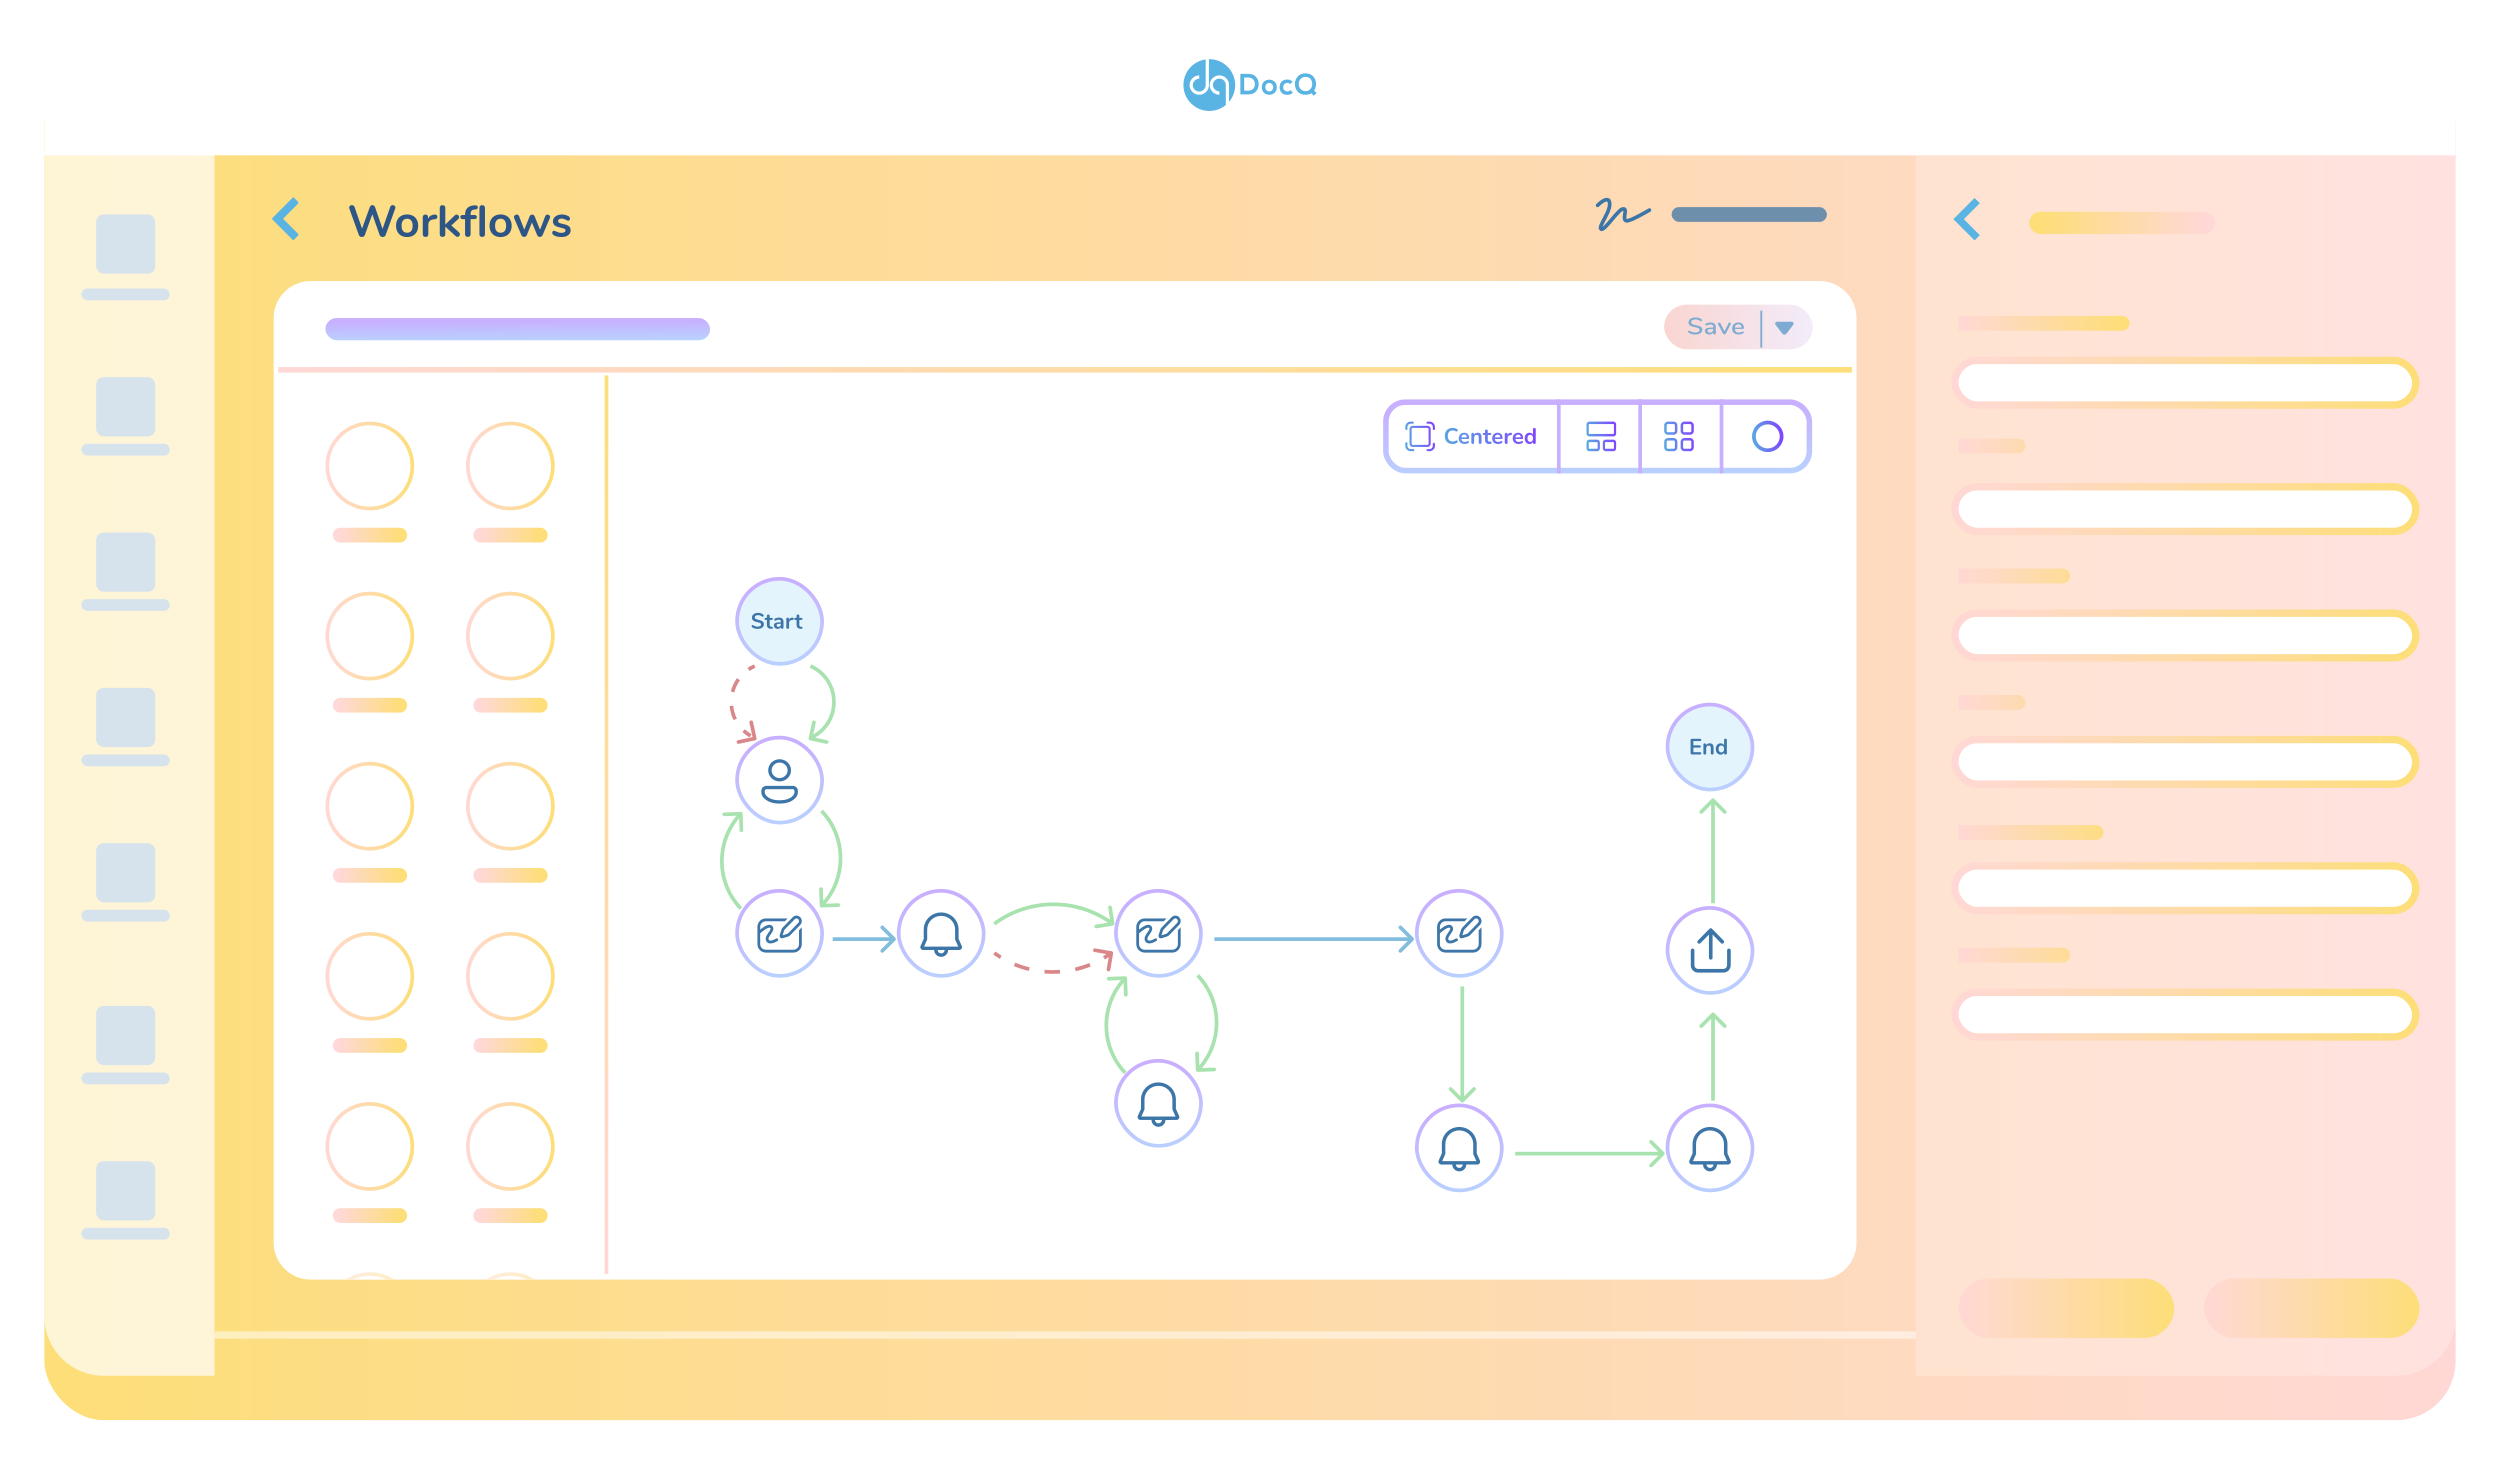 <svg width="338" height="198" viewBox="0 0 338 198" fill="none" xmlns="http://www.w3.org/2000/svg">
<g filter="url(#filter0_d_1557_15054)">
<rect x="332" y="186" width="326" height="183" rx="8" transform="rotate(-180 332 186)" fill="url(#paint0_linear_1557_15054)"/>
</g>
<path d="M37 43C37 40.239 39.239 38 42 38H246C248.761 38 251 40.239 251 43V168C251 170.761 248.761 173 246 173H42C39.239 173 37 170.761 37 168V43Z" fill="white"/>
<path opacity="0.25" d="M259 20H332V178C332 182.418 328.418 186 324 186H259V20Z" fill="white"/>
<rect x="99.652" y="99.721" width="11.5" height="11.5" rx="5.75" fill="white" stroke="url(#paint1_linear_1557_15054)" stroke-width="0.5"/>
<path d="M107.18 106.247C107.564 106.247 107.875 106.549 107.875 106.921V107.094C107.875 107.362 107.776 107.622 107.596 107.826C107.112 108.376 106.375 108.647 105.403 108.647C104.432 108.647 103.695 108.376 103.211 107.825C103.032 107.622 102.934 107.363 102.934 107.095V106.921C102.934 106.549 103.245 106.247 103.628 106.247H107.18ZM107.18 106.697H103.628C103.5 106.697 103.397 106.797 103.397 106.921V107.095C103.397 107.256 103.456 107.411 103.563 107.533C103.95 107.974 104.557 108.197 105.403 108.197C106.249 108.197 106.857 107.974 107.245 107.533C107.352 107.411 107.412 107.255 107.412 107.094V106.921C107.412 106.797 107.308 106.697 107.18 106.697ZM105.403 102.647C106.256 102.647 106.947 103.319 106.947 104.148C106.947 104.976 106.256 105.648 105.403 105.648C104.55 105.648 103.859 104.976 103.859 104.148C103.859 103.319 104.55 102.647 105.403 102.647ZM105.403 103.098C104.806 103.098 104.322 103.568 104.322 104.148C104.322 104.728 104.806 105.198 105.403 105.198C106 105.198 106.484 104.728 106.484 104.148C106.484 103.568 106 103.098 105.403 103.098Z" fill="#3C75A7"/>
<rect x="99.652" y="78.25" width="11.5" height="11.5" rx="5.75" fill="#E3F4FC" stroke="url(#paint2_linear_1557_15054)" stroke-width="0.5"/>
<rect x="225.445" y="95.25" width="11.5" height="11.5" rx="5.75" fill="#E3F4FC" stroke="url(#paint3_linear_1557_15054)" stroke-width="0.5"/>
<rect x="225.445" y="122.748" width="11.5" height="11.5" rx="5.75" fill="white" stroke="url(#paint4_linear_1557_15054)" stroke-width="0.5"/>
<path d="M233.748 128.248C233.874 128.248 233.978 128.344 233.992 128.468L233.994 128.498V130.498C233.994 131.033 233.58 131.47 233.061 131.496L233.012 131.498H229.576C229.05 131.498 228.62 131.077 228.595 130.547L228.594 130.498V128.498C228.594 128.359 228.704 128.248 228.839 128.248C228.965 128.248 229.069 128.344 229.083 128.468L229.085 128.498V130.498C229.085 130.761 229.285 130.977 229.539 130.996L229.576 130.998H233.012C233.271 130.998 233.483 130.794 233.502 130.535L233.503 130.498V128.498C233.503 128.359 233.613 128.248 233.748 128.248ZM229.558 127.162L231.12 125.571C231.209 125.481 231.348 125.474 231.444 125.55L231.467 125.571L233.029 127.162C233.125 127.259 233.125 127.418 233.029 127.515C232.941 127.605 232.802 127.612 232.705 127.536L232.682 127.515L231.539 126.351V129.498C231.539 129.626 231.444 129.731 231.322 129.746L231.294 129.748C231.168 129.748 231.064 129.651 231.05 129.527L231.048 129.498V126.351L229.905 127.515C229.817 127.605 229.678 127.612 229.581 127.536L229.558 127.515C229.47 127.425 229.463 127.283 229.538 127.185L229.558 127.162L231.12 125.571L229.558 127.162Z" fill="#3C75A7"/>
<rect x="121.496" y="120.438" width="11.5" height="11.5" rx="5.75" fill="white" stroke="url(#paint5_linear_1557_15054)" stroke-width="0.5"/>
<path d="M127.244 123.365C128.517 123.365 129.557 124.347 129.601 125.595L129.602 125.672V126.932L130.036 127.903C130.058 127.951 130.069 128.004 130.069 128.057C130.069 128.269 129.893 128.441 129.676 128.441L128.187 128.442C128.187 128.952 127.765 129.365 127.244 129.365C126.742 129.365 126.331 128.981 126.302 128.496L126.301 128.441L124.815 128.441C124.761 128.441 124.708 128.431 124.658 128.41C124.459 128.325 124.368 128.099 124.455 127.904L124.886 126.932V125.672C124.886 124.394 125.94 123.365 127.244 123.365ZM127.715 128.441L126.772 128.442C126.772 128.697 126.983 128.903 127.244 128.903C127.489 128.903 127.691 128.72 127.713 128.486L127.715 128.441ZM127.244 123.826C126.2 123.826 125.358 124.649 125.357 125.672V127.028L124.935 127.98H129.556L129.13 127.029L129.131 125.676L129.129 125.606C129.094 124.612 128.263 123.826 127.244 123.826Z" fill="#3C75A7"/>
<rect x="150.875" y="143.416" width="11.5" height="11.5" rx="5.75" fill="white" stroke="url(#paint6_linear_1557_15054)" stroke-width="0.5"/>
<path d="M156.623 146.343C157.896 146.343 158.936 147.325 158.98 148.572L158.981 148.65V149.91L159.415 150.881C159.437 150.929 159.448 150.982 159.448 151.035C159.448 151.247 159.272 151.419 159.055 151.419L157.566 151.42C157.566 151.929 157.144 152.343 156.623 152.343C156.121 152.343 155.71 151.958 155.681 151.474L155.679 151.419L154.194 151.419C154.14 151.419 154.087 151.408 154.037 151.387C153.838 151.303 153.747 151.076 153.833 150.882L154.265 149.91V148.65C154.265 147.372 155.319 146.343 156.623 146.343ZM157.094 151.419L156.151 151.42C156.151 151.675 156.362 151.881 156.623 151.881C156.868 151.881 157.069 151.698 157.092 151.464L157.094 151.419ZM156.623 146.804C155.579 146.804 154.736 147.627 154.736 148.65V150.006L154.314 150.958H158.935L158.509 150.006L158.509 148.654L158.508 148.584C158.473 147.59 157.642 146.804 156.623 146.804Z" fill="#3C75A7"/>
<rect x="191.547" y="149.443" width="11.5" height="11.5" rx="5.75" fill="white" stroke="url(#paint7_linear_1557_15054)" stroke-width="0.5"/>
<path d="M197.295 152.369C198.568 152.369 199.608 153.352 199.652 154.599L199.653 154.676V155.937L200.087 156.908C200.109 156.956 200.12 157.009 200.12 157.062C200.12 157.274 199.944 157.446 199.727 157.446L198.238 157.447C198.238 157.956 197.816 158.369 197.295 158.369C196.792 158.369 196.382 157.985 196.353 157.501L196.351 157.446L194.866 157.446C194.812 157.446 194.759 157.435 194.709 157.414C194.51 157.33 194.419 157.103 194.505 156.908L194.937 155.937V154.676C194.937 153.398 195.991 152.369 197.295 152.369ZM197.766 157.446L196.823 157.447C196.823 157.701 197.034 157.908 197.295 157.908C197.54 157.908 197.741 157.725 197.764 157.491L197.766 157.446ZM197.295 152.831C196.251 152.831 195.408 153.653 195.408 154.676V156.033L194.986 156.985H199.607L199.181 156.033L199.181 154.68L199.18 154.611C199.145 153.616 198.314 152.831 197.295 152.831Z" fill="#3C75A7"/>
<rect x="225.445" y="149.443" width="11.5" height="11.5" rx="5.75" fill="white" stroke="url(#paint8_linear_1557_15054)" stroke-width="0.5"/>
<path d="M231.193 152.369C232.467 152.369 233.506 153.352 233.55 154.599L233.551 154.676V155.937L233.985 156.908C234.007 156.956 234.018 157.009 234.018 157.062C234.018 157.274 233.842 157.446 233.625 157.446L232.136 157.447C232.136 157.956 231.714 158.369 231.193 158.369C230.691 158.369 230.28 157.985 230.252 157.501L230.25 157.446L228.764 157.446C228.71 157.446 228.657 157.435 228.608 157.414C228.409 157.33 228.317 157.103 228.404 156.908L228.835 155.937V154.676C228.835 153.398 229.889 152.369 231.193 152.369ZM231.665 157.446L230.722 157.447C230.722 157.701 230.933 157.908 231.193 157.908C231.438 157.908 231.64 157.725 231.663 157.491L231.665 157.446ZM231.193 152.831C230.149 152.831 229.307 153.653 229.307 154.676V156.033L228.884 156.985H233.505L233.08 156.033L233.08 154.68L233.079 154.611C233.044 153.616 232.212 152.831 231.193 152.831Z" fill="#3C75A7"/>
<rect x="99.652" y="120.438" width="11.5" height="11.5" rx="5.75" fill="white" stroke="url(#paint9_linear_1557_15054)" stroke-width="0.5"/>
<path d="M108.152 123.965L108.193 124.005L108.231 124.047C108.472 124.337 108.459 124.775 108.192 125.049L106.841 126.441C106.758 126.526 106.656 126.589 106.543 126.624L105.809 126.851C105.642 126.903 105.466 126.805 105.416 126.633C105.397 126.57 105.398 126.502 105.418 126.44L105.651 125.693C105.685 125.582 105.745 125.481 105.825 125.399L107.179 124.004C107.446 123.73 107.87 123.717 108.152 123.965ZM107.445 124.276L106.091 125.67C106.053 125.709 106.024 125.757 106.008 125.81L105.808 126.45L106.435 126.256C106.488 126.239 106.536 126.21 106.575 126.169L107.927 124.778C108.053 124.648 108.061 124.44 107.949 124.301L107.927 124.276L107.902 124.253C107.769 124.139 107.571 124.146 107.445 124.276ZM106.486 124.173H103.527C102.906 124.173 102.402 124.689 102.402 125.327V127.634C102.402 128.271 102.906 128.788 103.527 128.788H107.277C107.899 128.788 108.402 128.271 108.402 127.634V125.378L108.027 125.764V127.634C108.027 128.059 107.692 128.403 107.277 128.403H103.527C103.113 128.403 102.777 128.059 102.777 127.634V126.184C102.992 125.997 103.28 125.757 103.555 125.594C103.709 125.503 103.845 125.444 103.953 125.425C104.059 125.407 104.112 125.429 104.145 125.463C104.173 125.491 104.181 125.514 104.184 125.534C104.188 125.557 104.186 125.59 104.169 125.64C104.134 125.746 104.053 125.872 103.944 126.029L103.908 126.079C103.814 126.214 103.707 126.367 103.632 126.519C103.548 126.691 103.485 126.902 103.556 127.118C103.619 127.314 103.743 127.443 103.903 127.507C104.054 127.567 104.219 127.562 104.367 127.535C104.661 127.481 104.961 127.323 105.124 127.222C105.213 127.168 105.241 127.049 105.188 126.958C105.135 126.867 105.02 126.838 104.931 126.892C104.781 126.984 104.528 127.115 104.3 127.157C104.187 127.177 104.099 127.173 104.039 127.148C103.988 127.128 103.942 127.089 103.911 126.997C103.888 126.924 103.9 126.829 103.967 126.692C104.028 126.568 104.116 126.442 104.213 126.303L104.249 126.253C104.352 126.104 104.469 125.933 104.525 125.763C104.554 125.675 104.571 125.576 104.555 125.474C104.538 125.368 104.489 125.272 104.41 125.191C104.261 125.038 104.067 125.015 103.891 125.046C103.717 125.076 103.536 125.161 103.368 125.261C103.163 125.382 102.957 125.538 102.777 125.685V125.327C102.777 124.902 103.113 124.557 103.527 124.557H106.113L106.486 124.173Z" fill="#3C75A7"/>
<rect x="150.875" y="120.438" width="11.5" height="11.5" rx="5.75" fill="white" stroke="url(#paint10_linear_1557_15054)" stroke-width="0.5"/>
<path d="M159.374 123.965L159.415 124.005L159.453 124.047C159.694 124.337 159.682 124.775 159.415 125.049L158.064 126.441C157.981 126.526 157.878 126.589 157.766 126.624L157.031 126.851C156.864 126.903 156.688 126.805 156.638 126.633C156.62 126.57 156.621 126.502 156.64 126.44L156.873 125.693C156.908 125.582 156.968 125.481 157.048 125.399L158.402 124.004C158.669 123.73 159.093 123.717 159.374 123.965ZM158.668 124.276L157.313 125.67C157.276 125.709 157.247 125.757 157.231 125.81L157.031 126.45L157.658 126.256C157.711 126.239 157.759 126.21 157.798 126.169L159.149 124.778C159.276 124.648 159.283 124.44 159.172 124.301L159.149 124.276L159.125 124.253C158.991 124.139 158.793 124.146 158.668 124.276ZM157.709 124.173H154.75C154.129 124.173 153.625 124.689 153.625 125.327V127.634C153.625 128.271 154.129 128.788 154.75 128.788H158.5C159.121 128.788 159.625 128.271 159.625 127.634V125.378L159.25 125.764V127.634C159.25 128.059 158.914 128.403 158.5 128.403H154.75C154.336 128.403 154 128.059 154 127.634V126.184C154.215 125.997 154.502 125.757 154.778 125.594C154.931 125.503 155.067 125.444 155.176 125.425C155.281 125.407 155.334 125.429 155.367 125.463C155.395 125.491 155.404 125.514 155.407 125.534C155.411 125.557 155.409 125.59 155.392 125.64C155.357 125.746 155.276 125.872 155.166 126.029L155.131 126.079C155.037 126.214 154.929 126.367 154.855 126.519C154.771 126.691 154.708 126.902 154.778 127.118C154.842 127.314 154.965 127.443 155.126 127.507C155.277 127.567 155.442 127.562 155.589 127.535C155.884 127.481 156.183 127.323 156.346 127.222C156.435 127.168 156.464 127.049 156.411 126.958C156.358 126.867 156.242 126.838 156.154 126.892C156.004 126.984 155.751 127.115 155.523 127.157C155.409 127.177 155.322 127.173 155.261 127.148C155.211 127.128 155.164 127.089 155.134 126.997C155.111 126.924 155.123 126.829 155.19 126.692C155.25 126.568 155.339 126.442 155.436 126.303L155.471 126.253C155.575 126.104 155.691 125.933 155.747 125.763C155.776 125.675 155.793 125.576 155.777 125.474C155.761 125.368 155.712 125.272 155.633 125.191C155.484 125.038 155.29 125.015 155.113 125.046C154.94 125.076 154.759 125.161 154.59 125.261C154.386 125.382 154.179 125.538 154 125.685V125.327C154 124.902 154.336 124.557 154.75 124.557H157.336L157.709 124.173Z" fill="#3C75A7"/>
<rect x="191.547" y="120.438" width="11.5" height="11.5" rx="5.75" fill="white" stroke="url(#paint11_linear_1557_15054)" stroke-width="0.5"/>
<path d="M200.046 123.965L200.087 124.005L200.125 124.047C200.366 124.337 200.353 124.775 200.087 125.049L198.736 126.441C198.653 126.526 198.55 126.589 198.438 126.624L197.703 126.851C197.536 126.903 197.36 126.805 197.31 126.633C197.292 126.57 197.292 126.502 197.312 126.44L197.545 125.693C197.58 125.582 197.64 125.481 197.72 125.399L199.074 124.004C199.341 123.73 199.765 123.717 200.046 123.965ZM199.34 124.276L197.985 125.67C197.947 125.709 197.919 125.757 197.902 125.81L197.703 126.45L198.33 126.256C198.382 126.239 198.431 126.21 198.47 126.169L199.821 124.778C199.947 124.648 199.955 124.44 199.844 124.301L199.821 124.276L199.797 124.253C199.663 124.139 199.465 124.146 199.34 124.276ZM198.381 124.173H195.422C194.801 124.173 194.297 124.689 194.297 125.327V127.634C194.297 128.271 194.801 128.788 195.422 128.788H199.172C199.793 128.788 200.297 128.271 200.297 127.634V125.378L199.922 125.764V127.634C199.922 128.059 199.586 128.403 199.172 128.403H195.422C195.008 128.403 194.672 128.059 194.672 127.634V126.184C194.887 125.997 195.174 125.757 195.45 125.594C195.603 125.503 195.739 125.444 195.848 125.425C195.953 125.407 196.006 125.429 196.039 125.463C196.067 125.491 196.076 125.514 196.079 125.534C196.082 125.557 196.08 125.59 196.064 125.64C196.029 125.746 195.948 125.872 195.838 126.029L195.803 126.079C195.708 126.214 195.601 126.367 195.527 126.519C195.443 126.691 195.38 126.902 195.45 127.118C195.514 127.314 195.637 127.443 195.798 127.507C195.948 127.567 196.114 127.562 196.261 127.535C196.556 127.481 196.855 127.323 197.018 127.222C197.107 127.168 197.136 127.049 197.083 126.958C197.029 126.867 196.914 126.838 196.825 126.892C196.676 126.984 196.423 127.115 196.195 127.157C196.081 127.177 195.994 127.173 195.933 127.148C195.882 127.128 195.836 127.089 195.806 126.997C195.783 126.924 195.795 126.829 195.862 126.692C195.922 126.568 196.011 126.442 196.108 126.303L196.143 126.253C196.247 126.104 196.363 125.933 196.419 125.763C196.448 125.675 196.465 125.576 196.449 125.474C196.433 125.368 196.384 125.272 196.304 125.191C196.156 125.038 195.962 125.015 195.785 125.046C195.612 125.076 195.431 125.161 195.262 125.261C195.057 125.382 194.851 125.538 194.672 125.685V125.327C194.672 124.902 195.008 124.557 195.422 124.557H198.007L198.381 124.173Z" fill="#3C75A7"/>
<path d="M231.774 136.962C231.677 136.865 231.519 136.865 231.421 136.962L229.83 138.553C229.732 138.651 229.732 138.809 229.83 138.907C229.928 139.004 230.086 139.004 230.183 138.907L231.598 137.493L233.012 138.907C233.11 139.004 233.268 139.004 233.365 138.907C233.463 138.809 233.463 138.651 233.365 138.553L231.774 136.962ZM231.848 148.816L231.848 137.139L231.348 137.139L231.348 148.816L231.848 148.816Z" fill="#A8E2AE"/>
<path d="M197.526 148.993C197.624 149.091 197.782 149.091 197.88 148.993L199.471 147.402C199.569 147.304 199.569 147.146 199.471 147.048C199.373 146.951 199.215 146.951 199.117 147.048L197.703 148.463L196.289 147.048C196.191 146.951 196.033 146.951 195.935 147.048C195.838 147.146 195.838 147.304 195.935 147.402L197.526 148.993ZM197.453 133.372L197.453 148.816L197.953 148.816L197.953 133.372L197.453 133.372Z" fill="#A8E2AE"/>
<path d="M224.993 156.15C225.091 156.052 225.091 155.894 224.993 155.796L223.402 154.205C223.305 154.108 223.146 154.108 223.049 154.205C222.951 154.303 222.951 154.461 223.049 154.559L224.463 155.973L223.049 157.387C222.951 157.485 222.951 157.643 223.049 157.741C223.146 157.839 223.305 157.839 223.402 157.741L224.993 156.15ZM204.855 156.223H224.817V155.723H204.855V156.223Z" fill="#A8E2AE"/>
<path d="M191.101 127.145C191.198 127.048 191.198 126.889 191.101 126.792L189.51 125.201C189.412 125.103 189.254 125.103 189.156 125.201C189.058 125.298 189.058 125.457 189.156 125.554L190.57 126.969L189.156 128.383C189.058 128.48 189.058 128.639 189.156 128.736C189.254 128.834 189.412 128.834 189.51 128.736L191.101 127.145ZM164.184 127.219H190.924V126.719H164.184V127.219Z" fill="#82BDDD"/>
<path d="M121.048 127.145C121.146 127.048 121.146 126.889 121.048 126.792L119.457 125.201C119.36 125.103 119.202 125.103 119.104 125.201C119.006 125.298 119.006 125.457 119.104 125.554L120.518 126.969L119.104 128.383C119.006 128.48 119.006 128.639 119.104 128.736C119.202 128.834 119.36 128.834 119.457 128.736L121.048 127.145ZM112.586 127.219H120.872V126.719H112.586V127.219Z" fill="#82BDDD"/>
<path d="M231.774 108.007C231.677 107.909 231.519 107.909 231.421 108.007L229.83 109.598C229.732 109.696 229.732 109.854 229.83 109.952C229.928 110.049 230.086 110.049 230.183 109.952L231.598 108.537L233.012 109.952C233.11 110.049 233.268 110.049 233.365 109.952C233.463 109.854 233.463 109.696 233.365 109.598L231.774 108.007ZM231.848 122.121L231.848 108.184L231.348 108.184L231.348 122.121L231.848 122.121Z" fill="#A8E2AE"/>
<path d="M150.313 124.808L150.459 124.605H150.459L150.313 124.808ZM150.476 125.144C150.612 125.122 150.705 124.993 150.683 124.857L150.323 122.636C150.301 122.5 150.172 122.407 150.036 122.429C149.9 122.451 149.807 122.58 149.829 122.716L150.149 124.69L148.175 125.01C148.039 125.032 147.946 125.161 147.968 125.297C147.99 125.433 148.119 125.526 148.255 125.504L150.476 125.144ZM150.167 125.011L150.29 125.1L150.582 124.694L150.459 124.605L150.167 125.011ZM134.578 125.098C139.203 121.684 145.504 121.649 150.167 125.011L150.459 124.605C145.62 121.116 139.081 121.153 134.281 124.696L134.578 125.098Z" fill="#A8E2AE"/>
<path d="M111.154 122.368L111.337 122.538L111.337 122.538L111.154 122.368ZM110.83 122.458C110.835 122.596 110.951 122.703 111.089 122.698L113.337 122.617C113.475 122.612 113.583 122.496 113.578 122.358C113.573 122.22 113.457 122.112 113.319 122.117L111.32 122.19L111.248 120.191C111.243 120.053 111.127 119.945 110.989 119.95C110.851 119.955 110.743 120.071 110.748 120.209L110.83 122.458ZM110.971 122.198L110.896 122.278L111.263 122.619L111.337 122.538L110.971 122.198ZM110.898 109.814C114.193 113.273 114.225 118.7 110.971 122.198L111.337 122.538C114.771 118.847 114.737 113.12 111.261 109.469L110.898 109.814Z" fill="#A8E2AE"/>
<path d="M161.998 144.592L162.181 144.763L162.181 144.763L161.998 144.592ZM161.673 144.682C161.678 144.82 161.794 144.927 161.932 144.922L164.181 144.841C164.319 144.836 164.427 144.72 164.422 144.582C164.417 144.444 164.301 144.336 164.163 144.341L162.164 144.414L162.092 142.415C162.087 142.277 161.971 142.169 161.833 142.174C161.695 142.179 161.587 142.295 161.592 142.433L161.673 144.682ZM161.815 144.422L161.74 144.502L162.106 144.843L162.181 144.763L161.815 144.422ZM161.742 132.038C165.037 135.498 165.068 140.924 161.815 144.422L162.181 144.763C165.615 141.071 165.581 135.344 162.104 131.693L161.742 132.038Z" fill="#A8E2AE"/>
<path d="M100.08 110.098L100.263 110.269L100.263 110.269L100.08 110.098ZM100.405 110.009C100.4 109.871 100.284 109.763 100.146 109.768L97.897 109.85C97.759 109.855 97.651 109.971 97.656 110.109C97.662 110.247 97.777 110.354 97.915 110.349L99.914 110.277L99.987 112.276C99.992 112.414 100.107 112.521 100.245 112.516C100.383 112.511 100.491 112.395 100.486 112.257L100.405 110.009ZM100.263 110.269L100.338 110.188L99.972 109.848L99.897 109.928L100.263 110.269ZM100.336 122.653C97.041 119.193 97.01 113.767 100.263 110.269L99.897 109.928C96.463 113.62 96.497 119.346 99.974 122.998L100.336 122.653Z" fill="#A8E2AE"/>
<path d="M152.057 132.322L152.24 132.493L152.24 132.493L152.057 132.322ZM152.381 132.233C152.376 132.095 152.26 131.987 152.122 131.992L149.874 132.074C149.736 132.079 149.628 132.195 149.633 132.333C149.638 132.471 149.754 132.578 149.892 132.573L151.891 132.501L151.963 134.5C151.968 134.638 152.084 134.746 152.222 134.741C152.36 134.736 152.468 134.62 152.463 134.482L152.381 132.233ZM152.24 132.493L152.315 132.412L151.948 132.072L151.874 132.152L152.24 132.493ZM152.312 144.877C149.018 141.417 148.986 135.991 152.24 132.493L151.874 132.152C148.44 135.844 148.474 141.571 151.95 145.222L152.312 144.877Z" fill="#A8E2AE"/>
<path d="M150.124 128.939L150.196 129.041L150.124 128.939ZM150.269 128.729C150.337 128.741 150.383 128.805 150.371 128.873L150.18 129.982C150.168 130.05 150.104 130.096 150.036 130.084C149.968 130.072 149.922 130.007 149.934 129.939L150.103 128.954L149.118 128.784C149.05 128.772 149.004 128.708 149.016 128.64C149.028 128.572 149.092 128.526 149.16 128.538L150.269 128.729ZM134.503 128.751C134.785 128.955 135.073 129.146 135.366 129.325L135.236 129.539C134.937 129.356 134.644 129.161 134.356 128.953L134.503 128.751ZM137.212 130.266C137.855 130.533 138.514 130.747 139.182 130.909L139.123 131.152C138.442 130.987 137.771 130.768 137.117 130.497L137.212 130.266ZM141.228 131.24C141.917 131.297 142.61 131.301 143.3 131.252L143.318 131.501C142.615 131.551 141.909 131.548 141.207 131.489L141.228 131.24ZM145.349 130.943C146.019 130.789 146.68 130.582 147.326 130.322L147.419 130.554C146.762 130.818 146.088 131.029 145.405 131.187L145.349 130.943ZM149.183 129.402C149.478 129.226 149.768 129.038 150.052 128.837L150.196 129.041C149.907 129.246 149.611 129.438 149.311 129.617L149.183 129.402ZM150.052 128.837L150.083 128.815L150.227 129.02L150.196 129.041L150.052 128.837ZM150.145 128.772L150.176 128.75L150.32 128.954L150.289 128.976L150.145 128.772ZM150.124 128.939L150.268 129.144V129.144L150.124 128.939ZM150.29 128.606C150.426 128.629 150.518 128.758 150.494 128.894L150.112 131.112C150.089 131.248 149.96 131.339 149.823 131.316C149.687 131.292 149.596 131.163 149.62 131.027L149.959 129.056L147.988 128.716C147.852 128.693 147.761 128.564 147.784 128.428C147.808 128.291 147.937 128.2 148.073 128.224L150.29 128.606ZM134.576 128.649C134.856 128.851 135.141 129.041 135.431 129.219L135.17 129.645C134.869 129.461 134.573 129.264 134.283 129.055L134.576 128.649ZM137.26 130.15C137.897 130.415 138.549 130.627 139.212 130.788L139.094 131.274C138.407 131.107 137.729 130.886 137.069 130.612L137.26 130.15ZM141.238 131.115C141.921 131.172 142.607 131.176 143.291 131.127L143.327 131.626C142.618 131.677 141.905 131.673 141.197 131.614L141.238 131.115ZM145.321 130.822C145.985 130.668 146.64 130.463 147.279 130.206L147.466 130.67C146.802 130.937 146.122 131.15 145.433 131.309L145.321 130.822ZM149.119 129.295C149.411 129.121 149.698 128.934 149.98 128.735L150.268 129.144C149.976 129.35 149.678 129.543 149.375 129.724L149.119 129.295ZM149.98 128.735L150.011 128.713L150.299 129.122L150.268 129.144L149.98 128.735ZM150.073 128.67L150.104 128.648L150.392 129.056L150.361 129.078L150.073 128.67Z" fill="#DA8789"/>
<path d="M101.288 99.362L101.22 99.467L101.288 99.362ZM102.161 99.821C102.176 99.889 102.133 99.955 102.065 99.97L100.965 100.206C100.898 100.221 100.831 100.178 100.817 100.11C100.802 100.043 100.845 99.976 100.913 99.962L101.89 99.751L101.68 98.774C101.666 98.706 101.709 98.64 101.776 98.625C101.844 98.611 101.91 98.654 101.925 98.721L102.161 99.821ZM102.089 90.168C101.796 90.296 101.523 90.446 101.271 90.613L101.133 90.405C101.397 90.23 101.683 90.073 101.989 89.939L102.089 90.168ZM99.942 91.899C99.579 92.411 99.317 92.981 99.161 93.577L98.919 93.513C99.083 92.89 99.357 92.292 99.739 91.754L99.942 91.899ZM99.012 95.423C99.071 96.036 99.237 96.641 99.514 97.204L99.29 97.315C98.999 96.723 98.825 96.089 98.763 95.447L99.012 95.423ZM100.62 98.687C100.842 98.892 101.087 99.084 101.356 99.257L101.22 99.467C100.939 99.286 100.683 99.086 100.45 98.87L100.62 98.687ZM101.356 99.257L101.543 99.379L101.408 99.588L101.22 99.467L101.356 99.257ZM101.919 99.621L102.107 99.742L101.971 99.952L101.783 99.831L101.919 99.621ZM101.288 99.362L101.152 99.572L101.288 99.362ZM102.283 99.795C102.312 99.93 102.227 100.063 102.092 100.092L99.892 100.565C99.757 100.594 99.624 100.508 99.595 100.373C99.566 100.238 99.652 100.105 99.787 100.076L101.742 99.656L101.321 97.7C101.292 97.565 101.378 97.432 101.513 97.403C101.648 97.374 101.781 97.46 101.81 97.595L102.283 99.795ZM102.139 90.283C101.853 90.408 101.586 90.554 101.34 90.717L101.064 90.301C101.334 90.121 101.626 89.962 101.939 89.825L102.139 90.283ZM100.044 91.972C99.689 92.471 99.434 93.027 99.282 93.609L98.798 93.482C98.966 92.844 99.246 92.232 99.637 91.682L100.044 91.972ZM99.136 95.411C99.194 96.01 99.356 96.6 99.626 97.149L99.178 97.37C98.88 96.764 98.702 96.116 98.639 95.459L99.136 95.411ZM100.705 98.595C100.921 98.796 101.161 98.983 101.423 99.152L101.152 99.572C100.865 99.387 100.603 99.182 100.365 98.962L100.705 98.595ZM101.423 99.152L101.611 99.273L101.34 99.694L101.152 99.572L101.423 99.152ZM101.987 99.516L102.175 99.637L101.903 100.057L101.716 99.936L101.987 99.516Z" fill="#DA8789"/>
<path d="M110.322 99.362L110.186 99.152L110.322 99.362ZM109.326 99.795C109.297 99.93 109.383 100.063 109.518 100.092L111.718 100.565C111.853 100.594 111.985 100.508 112.015 100.373C112.044 100.238 111.958 100.105 111.823 100.076L109.867 99.656L110.288 97.7C110.317 97.565 110.231 97.432 110.096 97.403C109.961 97.374 109.828 97.46 109.799 97.595L109.326 99.795ZM110.186 99.152L109.435 99.637L109.706 100.057L110.457 99.572L110.186 99.152ZM109.47 90.283C113.159 91.897 113.568 96.968 110.186 99.152L110.457 99.572C114.174 97.171 113.725 91.599 109.671 89.825L109.47 90.283Z" fill="#A8E2AE"/>
<path d="M102.455 85.027C102.301 85.027 102.155 85.007 102.017 84.967C101.881 84.925 101.77 84.869 101.684 84.799C101.638 84.765 101.615 84.717 101.615 84.655C101.615 84.613 101.627 84.577 101.651 84.547C101.677 84.515 101.707 84.499 101.741 84.499C101.777 84.499 101.818 84.513 101.864 84.541C101.95 84.603 102.04 84.648 102.134 84.676C102.228 84.704 102.332 84.718 102.446 84.718C102.592 84.718 102.704 84.693 102.782 84.643C102.86 84.591 102.899 84.516 102.899 84.418C102.899 84.342 102.862 84.284 102.788 84.244C102.716 84.202 102.595 84.162 102.425 84.124C102.249 84.086 102.106 84.042 101.996 83.992C101.886 83.942 101.803 83.878 101.747 83.8C101.691 83.722 101.663 83.623 101.663 83.503C101.663 83.379 101.698 83.268 101.768 83.17C101.838 83.072 101.935 82.996 102.059 82.942C102.185 82.886 102.326 82.858 102.482 82.858C102.768 82.858 103.001 82.934 103.181 83.086C103.207 83.108 103.225 83.13 103.235 83.152C103.247 83.172 103.253 83.198 103.253 83.23C103.253 83.272 103.24 83.309 103.214 83.341C103.19 83.371 103.161 83.386 103.127 83.386C103.107 83.386 103.088 83.383 103.07 83.377C103.054 83.371 103.032 83.36 103.004 83.344C102.922 83.284 102.842 83.24 102.764 83.212C102.688 83.182 102.594 83.167 102.482 83.167C102.346 83.167 102.238 83.195 102.158 83.251C102.08 83.305 102.041 83.381 102.041 83.479C102.041 83.561 102.076 83.624 102.146 83.668C102.216 83.712 102.335 83.753 102.503 83.791C102.681 83.831 102.825 83.876 102.935 83.926C103.047 83.974 103.132 84.036 103.19 84.112C103.25 84.188 103.28 84.283 103.28 84.397C103.28 84.521 103.245 84.631 103.175 84.727C103.107 84.821 103.01 84.895 102.884 84.949C102.76 85.001 102.617 85.027 102.455 85.027ZM104.344 84.739C104.444 84.745 104.494 84.79 104.494 84.874C104.494 84.922 104.474 84.959 104.434 84.985C104.396 85.009 104.341 85.019 104.269 85.015L104.188 85.009C103.852 84.985 103.684 84.805 103.684 84.469V83.815H103.534C103.48 83.815 103.438 83.803 103.408 83.779C103.38 83.755 103.366 83.72 103.366 83.674C103.366 83.628 103.38 83.593 103.408 83.569C103.438 83.545 103.48 83.533 103.534 83.533H103.684V83.257C103.684 83.203 103.701 83.16 103.735 83.128C103.769 83.096 103.815 83.08 103.873 83.08C103.929 83.08 103.974 83.096 104.008 83.128C104.042 83.16 104.059 83.203 104.059 83.257V83.533H104.314C104.368 83.533 104.409 83.545 104.437 83.569C104.467 83.593 104.482 83.628 104.482 83.674C104.482 83.72 104.467 83.755 104.437 83.779C104.409 83.803 104.368 83.815 104.314 83.815H104.059V84.496C104.059 84.644 104.127 84.723 104.263 84.733L104.344 84.739ZM105.326 83.497C105.53 83.497 105.681 83.548 105.779 83.65C105.879 83.75 105.929 83.903 105.929 84.109V84.841C105.929 84.895 105.913 84.938 105.881 84.97C105.849 85 105.805 85.015 105.749 85.015C105.697 85.015 105.654 84.999 105.62 84.967C105.588 84.935 105.572 84.893 105.572 84.841V84.775C105.538 84.853 105.484 84.914 105.41 84.958C105.338 85.002 105.254 85.024 105.158 85.024C105.06 85.024 104.971 85.004 104.891 84.964C104.811 84.924 104.748 84.869 104.702 84.799C104.656 84.729 104.633 84.651 104.633 84.565C104.633 84.457 104.66 84.372 104.714 84.31C104.77 84.248 104.86 84.203 104.984 84.175C105.108 84.147 105.279 84.133 105.497 84.133H105.572V84.064C105.572 83.966 105.551 83.895 105.509 83.851C105.467 83.805 105.399 83.782 105.305 83.782C105.247 83.782 105.188 83.791 105.128 83.809C105.068 83.825 104.997 83.849 104.915 83.881C104.863 83.907 104.825 83.92 104.801 83.92C104.765 83.92 104.735 83.907 104.711 83.881C104.689 83.855 104.678 83.821 104.678 83.779C104.678 83.745 104.686 83.716 104.702 83.692C104.72 83.666 104.749 83.642 104.789 83.62C104.859 83.582 104.942 83.552 105.038 83.53C105.136 83.508 105.232 83.497 105.326 83.497ZM105.233 84.754C105.333 84.754 105.414 84.721 105.476 84.655C105.54 84.587 105.572 84.5 105.572 84.394V84.331H105.518C105.384 84.331 105.28 84.337 105.206 84.349C105.132 84.361 105.079 84.382 105.047 84.412C105.015 84.442 104.999 84.483 104.999 84.535C104.999 84.599 105.021 84.652 105.065 84.694C105.111 84.734 105.167 84.754 105.233 84.754ZM107.129 83.503C107.181 83.499 107.222 83.51 107.252 83.536C107.282 83.562 107.297 83.601 107.297 83.653C107.297 83.707 107.284 83.747 107.258 83.773C107.232 83.799 107.185 83.816 107.117 83.824L107.027 83.833C106.909 83.845 106.822 83.885 106.766 83.953C106.712 84.021 106.685 84.106 106.685 84.208V84.838C106.685 84.896 106.667 84.941 106.631 84.973C106.595 85.003 106.55 85.018 106.496 85.018C106.442 85.018 106.397 85.003 106.361 84.973C106.327 84.941 106.31 84.896 106.31 84.838V83.677C106.31 83.621 106.327 83.578 106.361 83.548C106.397 83.518 106.441 83.503 106.493 83.503C106.545 83.503 106.587 83.518 106.619 83.548C106.651 83.576 106.667 83.617 106.667 83.671V83.791C106.705 83.703 106.761 83.635 106.835 83.587C106.911 83.539 106.995 83.512 107.087 83.506L107.129 83.503ZM108.355 84.739C108.455 84.745 108.505 84.79 108.505 84.874C108.505 84.922 108.485 84.959 108.445 84.985C108.407 85.009 108.352 85.019 108.28 85.015L108.199 85.009C107.863 84.985 107.695 84.805 107.695 84.469V83.815H107.545C107.491 83.815 107.449 83.803 107.419 83.779C107.391 83.755 107.377 83.72 107.377 83.674C107.377 83.628 107.391 83.593 107.419 83.569C107.449 83.545 107.491 83.533 107.545 83.533H107.695V83.257C107.695 83.203 107.712 83.16 107.746 83.128C107.78 83.096 107.826 83.08 107.884 83.08C107.94 83.08 107.985 83.096 108.019 83.128C108.053 83.16 108.07 83.203 108.07 83.257V83.533H108.325C108.379 83.533 108.42 83.545 108.448 83.569C108.478 83.593 108.493 83.628 108.493 83.674C108.493 83.72 108.478 83.755 108.448 83.779C108.42 83.803 108.379 83.815 108.325 83.815H108.07V84.496C108.07 84.644 108.138 84.723 108.274 84.733L108.355 84.739Z" fill="#3C75A7"/>
<path d="M228.752 102C228.694 102 228.648 101.984 228.614 101.952C228.582 101.92 228.566 101.875 228.566 101.817V100.068C228.566 100.01 228.582 99.965 228.614 99.933C228.648 99.901 228.694 99.885 228.752 99.885H229.835C229.893 99.885 229.938 99.898 229.97 99.924C230.002 99.95 230.018 99.987 230.018 100.035C230.018 100.085 230.002 100.124 229.97 100.152C229.938 100.178 229.893 100.191 229.835 100.191H228.944V100.773H229.775C229.833 100.773 229.878 100.786 229.91 100.812C229.942 100.838 229.958 100.876 229.958 100.926C229.958 100.974 229.942 101.011 229.91 101.037C229.878 101.063 229.833 101.076 229.775 101.076H228.944V101.694H229.835C229.893 101.694 229.938 101.708 229.97 101.736C230.002 101.762 230.018 101.8 230.018 101.85C230.018 101.898 230.002 101.935 229.97 101.961C229.938 101.987 229.893 102 229.835 102H228.752ZM231.152 100.497C231.328 100.497 231.459 100.547 231.545 100.647C231.631 100.747 231.674 100.898 231.674 101.1V101.838C231.674 101.894 231.657 101.938 231.623 101.97C231.591 102.002 231.546 102.018 231.488 102.018C231.43 102.018 231.384 102.002 231.35 101.97C231.316 101.938 231.299 101.894 231.299 101.838V101.121C231.299 101.007 231.277 100.924 231.233 100.872C231.191 100.82 231.124 100.794 231.032 100.794C230.924 100.794 230.837 100.828 230.771 100.896C230.707 100.964 230.675 101.055 230.675 101.169V101.838C230.675 101.894 230.658 101.938 230.624 101.97C230.59 102.002 230.544 102.018 230.486 102.018C230.428 102.018 230.382 102.002 230.348 101.97C230.316 101.938 230.3 101.894 230.3 101.838V100.677C230.3 100.625 230.317 100.583 230.351 100.551C230.385 100.519 230.431 100.503 230.489 100.503C230.541 100.503 230.583 100.519 230.615 100.551C230.649 100.581 230.666 100.621 230.666 100.671V100.752C230.716 100.67 230.783 100.607 230.867 100.563C230.951 100.519 231.046 100.497 231.152 100.497ZM233.279 99.87C233.335 99.87 233.381 99.886 233.417 99.918C233.453 99.95 233.471 99.992 233.471 100.044V101.838C233.471 101.892 233.454 101.935 233.42 101.967C233.386 101.999 233.341 102.015 233.285 102.015C233.229 102.015 233.184 101.999 233.15 101.967C233.116 101.935 233.099 101.892 233.099 101.838V101.763C233.055 101.845 232.991 101.909 232.907 101.955C232.825 102.001 232.731 102.024 232.625 102.024C232.499 102.024 232.386 101.992 232.286 101.928C232.188 101.864 232.111 101.774 232.055 101.658C232.001 101.54 231.974 101.405 231.974 101.253C231.974 101.101 232.001 100.968 232.055 100.854C232.111 100.74 232.188 100.652 232.286 100.59C232.384 100.528 232.497 100.497 232.625 100.497C232.731 100.497 232.825 100.519 232.907 100.563C232.989 100.607 233.052 100.669 233.096 100.749V100.038C233.096 99.988 233.112 99.948 233.144 99.918C233.178 99.886 233.223 99.87 233.279 99.87ZM232.724 101.733C232.844 101.733 232.936 101.692 233 101.61C233.066 101.528 233.099 101.411 233.099 101.259C233.099 101.107 233.066 100.991 233 100.911C232.936 100.829 232.845 100.788 232.727 100.788C232.607 100.788 232.514 100.828 232.448 100.908C232.382 100.988 232.349 101.103 232.349 101.253C232.349 101.405 232.382 101.523 232.448 101.607C232.514 101.691 232.606 101.733 232.724 101.733Z" fill="#3C75A7"/>
<path opacity="0.5" d="M133.48 44.207H163.632" stroke="white" stroke-width="4" stroke-linecap="round"/>
<path d="M250 50L38 50" stroke="url(#paint12_linear_1557_15054)" stroke-width="0.75" stroke-linecap="square"/>
<path d="M82 51L82 172" stroke="url(#paint13_linear_1557_15054)" stroke-width="0.5" stroke-linecap="square"/>
<rect opacity="0.5" x="225" y="41.192" width="20.101" height="6.03" rx="3.015" fill="url(#paint14_linear_1557_15054)"/>
<path d="M40.009 27.121L37.496 29.634L40.009 32.146" stroke="#59B3E3"/>
<path d="M40.009 27L37.496 29.513L40.009 32.025" stroke="#59B3E3"/>
<path opacity="0.7" d="M6 20H29V186H14C9.582 186 6 182.418 6 178V20Z" fill="white"/>
<g filter="url(#filter1_d_1557_15054)">
<path d="M6 11C6 6.582 9.582 3 14 3H324C328.418 3 332 6.582 332 11V20H6V11Z" fill="white"/>
</g>
<path fill-rule="evenodd" clip-rule="evenodd" d="M165.727 13.259V13.034V12.725V12.2V11.493C165.727 11.254 165.642 11.051 165.471 10.883C165.303 10.712 165.1 10.627 164.861 10.627C164.618 10.627 164.414 10.712 164.245 10.883C164.074 11.051 163.989 11.254 163.989 11.493C163.989 11.732 164.08 11.935 164.261 12.104C164.439 12.272 164.639 12.357 164.861 12.36V12.472V12.809C164.626 12.809 164.41 12.75 164.213 12.632C164.017 12.519 163.862 12.368 163.749 12.184C163.685 12.084 163.637 11.975 163.605 11.858C163.568 11.74 163.551 11.619 163.551 11.495C163.551 11.37 163.568 11.249 163.605 11.131C163.637 11.014 163.685 10.907 163.749 10.811C163.862 10.625 164.018 10.476 164.213 10.362C164.41 10.249 164.624 10.191 164.861 10.191C164.985 10.191 165.106 10.209 165.224 10.245C165.337 10.277 165.447 10.325 165.55 10.389C165.735 10.502 165.883 10.659 165.993 10.854C166.106 11.046 166.164 11.26 166.164 11.496V13.769C166.683 13.159 166.998 12.367 166.998 11.501C166.998 9.568 165.431 8 163.498 8H163.446V11.505C163.446 11.633 163.428 11.755 163.392 11.869C163.36 11.986 163.312 12.096 163.248 12.194C163.135 12.38 162.978 12.528 162.784 12.638C162.587 12.751 162.372 12.809 162.136 12.809C161.901 12.809 161.685 12.751 161.489 12.638C161.296 12.527 161.141 12.379 161.024 12.194C160.964 12.094 160.916 11.986 160.88 11.869C160.848 11.755 160.832 11.633 160.832 11.505C160.832 11.381 160.848 11.26 160.88 11.142C160.916 11.029 160.964 10.919 161.024 10.816C161.137 10.631 161.294 10.481 161.489 10.368C161.685 10.25 161.9 10.191 162.136 10.191V10.528V10.64C161.912 10.647 161.711 10.732 161.537 10.896C161.358 11.065 161.27 11.268 161.27 11.507C161.27 11.746 161.354 11.95 161.521 12.122C161.687 12.29 161.893 12.373 162.136 12.373C162.375 12.373 162.579 12.289 162.751 12.122C162.922 11.951 163.008 11.746 163.008 11.507V10.8V10.275V9.966V9.741V8.035C161.308 8.271 160 9.732 160 11.499C160 13.432 161.567 15 163.5 15C164.347 15 165.122 14.7 165.729 14.199C165.727 13.872 165.727 13.394 165.727 13.259V13.259ZM170.174 11.352C170.186 12.054 169.758 12.765 168.786 12.765H167.695V9.987H168.786C169.738 9.987 170.162 10.665 170.174 11.352ZM168.214 12.261H168.786C169.417 12.261 169.667 11.8 169.655 11.348C169.643 10.915 169.389 10.482 168.786 10.482H168.214V12.261ZM171.607 12.809C172.242 12.809 172.627 12.352 172.627 11.788C172.627 11.229 172.226 10.768 171.603 10.768C170.979 10.768 170.591 11.229 170.591 11.788C170.591 12.352 170.971 12.809 171.607 12.809ZM171.607 12.364C171.254 12.364 171.075 12.086 171.075 11.788C171.075 11.495 171.257 11.209 171.607 11.209C171.931 11.209 172.138 11.495 172.138 11.788C172.138 12.086 171.959 12.364 171.607 12.364ZM174.797 12.515C174.572 12.737 174.333 12.825 174.043 12.825C173.476 12.825 173.003 12.483 173.003 11.788C173.003 11.094 173.476 10.752 174.043 10.752C174.321 10.752 174.536 10.831 174.749 11.042L174.444 11.364C174.329 11.261 174.186 11.209 174.051 11.209C173.725 11.209 173.488 11.447 173.488 11.788C173.488 12.161 173.741 12.36 174.043 12.36C174.198 12.36 174.353 12.316 174.472 12.197L174.797 12.515ZM177.67 12.245C177.849 11.986 177.932 11.658 177.928 11.34C177.916 10.625 177.479 9.919 176.505 9.919C175.529 9.919 175.072 10.645 175.076 11.372C175.08 12.094 175.517 12.813 176.505 12.813C176.817 12.813 177.083 12.741 177.294 12.606L177.632 12.94L178 12.571L177.67 12.245ZM176.503 12.328C175.9 12.328 175.598 11.841 175.59 11.384C175.582 10.915 175.848 10.392 176.503 10.392C177.159 10.392 177.393 10.875 177.413 11.324C177.431 11.8 177.131 12.328 176.503 12.328Z" fill="#59B3E3"/>
<line x1="29" y1="180.5" x2="259" y2="180.5" stroke="white" stroke-opacity="0.5"/>
<g clip-path="url(#clip0_1557_15054)">
<path d="M46 72.348H54.04" stroke="url(#paint15_linear_1557_15054)" stroke-width="2" stroke-linecap="round"/>
<circle cx="50" cy="63" r="5.75" fill="white" stroke="url(#paint16_linear_1557_15054)" stroke-width="0.5"/>
<path d="M46 95.348H54.04" stroke="url(#paint17_linear_1557_15054)" stroke-width="2" stroke-linecap="round"/>
<circle cx="50" cy="86" r="5.75" fill="white" stroke="url(#paint18_linear_1557_15054)" stroke-width="0.5"/>
<path d="M46 118.348H54.04" stroke="url(#paint19_linear_1557_15054)" stroke-width="2" stroke-linecap="round"/>
<circle cx="50" cy="109" r="5.75" fill="white" stroke="url(#paint20_linear_1557_15054)" stroke-width="0.5"/>
<path d="M46 141.348H54.04" stroke="url(#paint21_linear_1557_15054)" stroke-width="2" stroke-linecap="round"/>
<circle cx="50" cy="132" r="5.75" fill="white" stroke="url(#paint22_linear_1557_15054)" stroke-width="0.5"/>
<path d="M46 164.348H54.04" stroke="url(#paint23_linear_1557_15054)" stroke-width="2" stroke-linecap="round"/>
<circle cx="50" cy="155" r="5.75" fill="white" stroke="url(#paint24_linear_1557_15054)" stroke-width="0.5"/>
<g opacity="0.5">
<circle cx="50" cy="178" r="5.75" fill="white" stroke="url(#paint25_linear_1557_15054)" stroke-width="0.5"/>
</g>
<path d="M65 72.348H73.04" stroke="url(#paint26_linear_1557_15054)" stroke-width="2" stroke-linecap="round"/>
<circle cx="69" cy="63" r="5.75" fill="white" stroke="url(#paint27_linear_1557_15054)" stroke-width="0.5"/>
<path d="M65 95.348H73.04" stroke="url(#paint28_linear_1557_15054)" stroke-width="2" stroke-linecap="round"/>
<circle cx="69" cy="86" r="5.75" fill="white" stroke="url(#paint29_linear_1557_15054)" stroke-width="0.5"/>
<path d="M65 118.348H73.04" stroke="url(#paint30_linear_1557_15054)" stroke-width="2" stroke-linecap="round"/>
<circle cx="69" cy="109" r="5.75" fill="white" stroke="url(#paint31_linear_1557_15054)" stroke-width="0.5"/>
<path d="M65 141.348H73.04" stroke="url(#paint32_linear_1557_15054)" stroke-width="2" stroke-linecap="round"/>
<circle cx="69" cy="132" r="5.75" fill="white" stroke="url(#paint33_linear_1557_15054)" stroke-width="0.5"/>
<path d="M65 164.348H73.04" stroke="url(#paint34_linear_1557_15054)" stroke-width="2" stroke-linecap="round"/>
<circle cx="69" cy="155" r="5.75" fill="white" stroke="url(#paint35_linear_1557_15054)" stroke-width="0.5"/>
<g opacity="0.5">
<circle cx="69" cy="178" r="5.75" fill="white" stroke="url(#paint36_linear_1557_15054)" stroke-width="0.5"/>
</g>
</g>
<path d="M19.031 35.4C19.031 35.483 18.961 35.55 18.875 35.55H15.125C15.039 35.55 14.969 35.483 14.969 35.4V30.6C14.969 30.517 15.039 30.45 15.125 30.45H17V31.8C17 32.131 17.28 32.4 17.625 32.4H19.031V35.4ZM17.469 30.786L18.681 31.95H17.625C17.539 31.95 17.469 31.883 17.469 31.8V30.786ZM19.317 31.924L17.495 30.176C17.487 30.168 17.477 30.162 17.469 30.155C17.447 30.136 17.425 30.117 17.4 30.101C17.388 30.093 17.373 30.087 17.36 30.08C17.338 30.068 17.316 30.055 17.293 30.046C17.231 30.021 17.165 30.009 17.098 30.004C17.083 30.003 17.069 30 17.054 30H17.053H17H15.125C14.78 30 14.5 30.269 14.5 30.6V35.4C14.5 35.731 14.78 36 15.125 36H18.875C19.22 36 19.5 35.731 19.5 35.4V32.4V32.348C19.5 32.189 19.434 32.037 19.317 31.924Z" fill="#6E6E6E"/>
<path d="M19.89 54.998C19.837 55.093 19.766 55.174 19.683 55.237L17.504 56.866C17.199 57.094 16.801 57.094 16.496 56.866L14.317 55.237C14.043 55.032 13.937 54.655 14.037 54.323L16.5 56.142C16.784 56.352 17.148 56.365 17.442 56.182L17.499 56.142L19.963 54.323C20.028 54.541 20.009 54.788 19.89 54.998ZM19.963 55.62C20.028 55.838 20.009 56.085 19.89 56.295C19.837 56.39 19.766 56.471 19.683 56.533L17.504 58.163C17.199 58.39 16.801 58.39 16.496 58.163L14.317 56.533C14.043 56.328 13.937 55.951 14.037 55.62L16.5 57.439C16.784 57.648 17.148 57.661 17.442 57.478L17.499 57.439L19.963 55.62ZM17.499 51.501L19.792 53.194C19.957 53.316 20.002 53.563 19.892 53.747C19.865 53.791 19.831 53.828 19.792 53.858L17.499 55.55C17.197 55.774 16.803 55.774 16.5 55.55L14.208 53.858C14.043 53.735 13.998 53.488 14.108 53.304C14.135 53.261 14.169 53.223 14.208 53.194L16.5 51.501C16.803 51.277 17.197 51.277 17.499 51.501ZM16.842 51.972L16.8 51.999L14.733 53.526L16.8 55.053C16.908 55.132 17.044 55.141 17.158 55.079L17.2 55.053L19.267 53.526L17.2 51.999C17.092 51.919 16.956 51.91 16.842 51.972Z" fill="#3C75A7"/>
<path d="M18.797 73.667C19.169 73.667 19.474 73.944 19.498 74.296L19.5 74.342V78.992C19.5 79.349 19.211 79.641 18.845 79.665L18.797 79.667H15.203C14.831 79.667 14.526 79.389 14.502 79.038L14.5 78.992V74.342C14.5 73.984 14.789 73.692 15.155 73.668L15.203 73.667H18.797ZM18.797 74.117H15.203C15.085 74.117 14.986 74.201 14.971 74.311L14.969 74.342V78.992C14.969 79.106 15.057 79.2 15.171 79.215L15.203 79.217H18.797C18.916 79.217 19.014 79.132 19.029 79.022L19.031 78.992V74.342C19.031 74.228 18.943 74.134 18.829 74.119L18.797 74.117ZM15.439 75.093C15.439 74.803 15.684 74.568 15.986 74.568H18.017C18.319 74.568 18.564 74.803 18.564 75.093V75.543C18.564 75.833 18.319 76.068 18.017 76.068H15.986C15.684 76.068 15.439 75.833 15.439 75.543V75.093ZM15.986 75.018C15.943 75.018 15.908 75.052 15.908 75.093V75.543C15.908 75.585 15.943 75.618 15.986 75.618H18.017C18.06 75.618 18.095 75.585 18.095 75.543V75.093C18.095 75.052 18.06 75.018 18.017 75.018H15.986ZM15.439 77.793C15.439 77.503 15.684 77.268 15.986 77.268H18.017C18.319 77.268 18.564 77.503 18.564 77.793V78.243C18.564 78.533 18.319 78.769 18.017 78.769H15.986C15.684 78.769 15.439 78.533 15.439 78.243V77.793ZM15.986 77.718C15.943 77.718 15.908 77.752 15.908 77.793V78.243C15.908 78.285 15.943 78.319 15.986 78.319H18.017C18.06 78.319 18.095 78.285 18.095 78.243V77.793C18.095 77.752 18.06 77.718 18.017 77.718H15.986Z" fill="#6E6E6E"/>
<path d="M17.826 96.944C18.116 96.944 18.351 97.162 18.351 97.431V98.75C18.351 99.44 17.747 100 17.001 100C16.255 100 15.651 99.44 15.651 98.75V97.431C15.651 97.162 15.886 96.944 16.176 96.944H17.826ZM17.826 97.361H16.176C16.134 97.361 16.101 97.392 16.101 97.431V98.75C16.101 99.21 16.504 99.583 17.001 99.583C17.498 99.583 17.901 99.21 17.901 98.75V97.431C17.901 97.392 17.868 97.361 17.826 97.361ZM14.525 96.944L15.539 96.944C15.436 97.06 15.369 97.204 15.354 97.361L14.525 97.361C14.484 97.361 14.45 97.392 14.45 97.431V98.333C14.45 98.717 14.786 99.028 15.2 99.028C15.26 99.028 15.319 99.021 15.375 99.009C15.4 99.149 15.447 99.282 15.511 99.407C15.412 99.431 15.308 99.444 15.2 99.444C14.537 99.444 14 98.947 14 98.333V97.431C14 97.162 14.235 96.944 14.525 96.944ZM18.462 96.944L19.475 96.944C19.765 96.944 20 97.162 20 97.431V98.333C20 98.947 19.463 99.444 18.8 99.444C18.693 99.444 18.589 99.431 18.491 99.407C18.555 99.283 18.602 99.149 18.628 99.009C18.683 99.021 18.741 99.028 18.8 99.028C19.214 99.028 19.55 98.717 19.55 98.333V97.431C19.55 97.392 19.516 97.361 19.475 97.361L18.648 97.361C18.633 97.204 18.565 97.06 18.462 96.944ZM17 95C17.497 95 17.9 95.373 17.9 95.833C17.9 96.294 17.497 96.667 17 96.667C16.503 96.667 16.1 96.294 16.1 95.833C16.1 95.373 16.503 95 17 95ZM18.95 95.278C19.364 95.278 19.7 95.589 19.7 95.972C19.7 96.356 19.364 96.667 18.95 96.667C18.536 96.667 18.2 96.356 18.2 95.972C18.2 95.589 18.536 95.278 18.95 95.278ZM15.05 95.278C15.464 95.278 15.8 95.589 15.8 95.972C15.8 96.356 15.464 96.667 15.05 96.667C14.636 96.667 14.3 96.356 14.3 95.972C14.3 95.589 14.636 95.278 15.05 95.278ZM17 95.417C16.752 95.417 16.55 95.603 16.55 95.833C16.55 96.064 16.752 96.25 17 96.25C17.248 96.25 17.45 96.064 17.45 95.833C17.45 95.603 17.248 95.417 17 95.417ZM18.95 95.694C18.784 95.694 18.65 95.819 18.65 95.972C18.65 96.126 18.784 96.25 18.95 96.25C19.116 96.25 19.25 96.126 19.25 95.972C19.25 95.819 19.116 95.694 18.95 95.694ZM15.05 95.694C14.884 95.694 14.75 95.819 14.75 95.972C14.75 96.126 14.884 96.25 15.05 96.25C15.216 96.25 15.35 96.126 15.35 95.972C15.35 95.819 15.216 95.694 15.05 95.694Z" fill="#6E6E6E"/>
<path d="M18.797 115.333C19.169 115.333 19.474 115.611 19.498 115.962L19.5 116.008V120.658C19.5 121.015 19.211 121.308 18.845 121.332L18.797 121.333H15.203C14.831 121.333 14.526 121.056 14.502 120.704L14.5 120.658V116.008C14.5 115.651 14.789 115.359 15.155 115.335L15.203 115.333H18.797ZM18.797 115.783H15.203C15.085 115.783 14.986 115.868 14.971 115.978L14.969 116.008V120.658C14.969 120.772 15.057 120.866 15.171 120.881L15.203 120.883H18.797C18.916 120.883 19.014 120.799 19.029 120.689L19.031 120.658V116.008C19.031 115.894 18.943 115.8 18.829 115.785L18.797 115.783ZM15.438 119.458C15.438 119.334 15.542 119.233 15.672 119.233H18.328C18.458 119.233 18.562 119.334 18.562 119.458C18.562 119.583 18.458 119.683 18.328 119.683H15.672C15.542 119.683 15.438 119.583 15.438 119.458ZM15.438 117.058C15.438 116.934 15.542 116.833 15.672 116.833H18.328C18.458 116.833 18.562 116.934 18.562 117.058C18.562 117.182 18.458 117.283 18.328 117.283H15.672C15.542 117.283 15.438 117.182 15.438 117.058ZM15.438 118.258C15.438 118.134 15.542 118.033 15.672 118.033H18.328C18.458 118.033 18.562 118.134 18.562 118.258C18.562 118.383 18.458 118.483 18.328 118.483H15.672C15.542 118.483 15.438 118.383 15.438 118.258Z" fill="#6E6E6E"/>
<path d="M17.003 136.667C17.239 136.669 17.473 136.695 17.703 136.745C17.803 136.766 17.878 136.846 17.889 136.944L17.944 137.414C17.968 137.63 18.158 137.793 18.384 137.793C18.445 137.793 18.505 137.781 18.561 137.757L19.01 137.568C19.103 137.529 19.212 137.55 19.282 137.622C19.606 137.954 19.848 138.353 19.989 138.788C20.019 138.882 19.984 138.984 19.902 139.043L19.504 139.324C19.39 139.404 19.323 139.531 19.323 139.667C19.323 139.802 19.39 139.929 19.504 140.009L19.902 140.291C19.985 140.349 20.02 140.451 19.989 140.545C19.849 140.98 19.607 141.379 19.283 141.712C19.213 141.783 19.105 141.805 19.011 141.765L18.561 141.576C18.431 141.522 18.284 141.53 18.162 141.597C18.04 141.665 17.959 141.784 17.943 141.918L17.889 142.388C17.878 142.485 17.805 142.565 17.706 142.587C17.242 142.693 16.758 142.693 16.294 142.587C16.195 142.565 16.122 142.485 16.111 142.388L16.056 141.919C16.041 141.785 15.959 141.666 15.838 141.599C15.716 141.531 15.568 141.523 15.44 141.577L14.989 141.767C14.896 141.806 14.787 141.785 14.717 141.713C14.393 141.38 14.151 140.981 14.011 140.545C13.98 140.451 14.015 140.349 14.098 140.291L14.496 140.009C14.61 139.929 14.677 139.802 14.677 139.667C14.677 139.532 14.61 139.405 14.496 139.324L14.098 139.043C14.015 138.985 13.98 138.883 14.011 138.789C14.151 138.354 14.393 137.955 14.717 137.622C14.787 137.551 14.896 137.529 14.989 137.568L15.438 137.758C15.567 137.812 15.716 137.804 15.838 137.735C15.96 137.667 16.041 137.548 16.057 137.414L16.111 136.944C16.123 136.846 16.198 136.766 16.298 136.745C16.528 136.695 16.762 136.669 17.003 136.667ZM17.003 137.128C16.858 137.13 16.713 137.142 16.569 137.164L16.535 137.465C16.502 137.745 16.333 137.993 16.08 138.134C15.825 138.277 15.515 138.294 15.245 138.18L14.957 138.059C14.774 138.273 14.628 138.513 14.525 138.772L14.781 138.953C15.018 139.12 15.157 139.385 15.157 139.667C15.157 139.949 15.018 140.214 14.781 140.381L14.525 140.562C14.628 140.821 14.774 141.062 14.957 141.276L15.247 141.154C15.516 141.042 15.824 141.058 16.078 141.199C16.332 141.339 16.501 141.587 16.534 141.868L16.569 142.17C16.854 142.217 17.145 142.217 17.43 142.17L17.465 141.868C17.498 141.587 17.667 141.339 17.921 141.198C18.175 141.057 18.484 141.04 18.753 141.153L19.043 141.275C19.226 141.061 19.372 140.82 19.475 140.562L19.219 140.381C18.982 140.214 18.843 139.949 18.843 139.667C18.843 139.384 18.982 139.119 19.219 138.952L19.474 138.772C19.372 138.513 19.226 138.272 19.042 138.059L18.755 138.18C18.638 138.23 18.511 138.255 18.383 138.255C17.913 138.254 17.517 137.914 17.466 137.465L17.431 137.164C17.288 137.142 17.145 137.13 17.003 137.128ZM16.999 138.513C17.663 138.513 18.201 139.029 18.201 139.667C18.201 140.304 17.663 140.821 16.999 140.821C16.336 140.821 15.798 140.304 15.798 139.667C15.798 139.029 16.336 138.513 16.999 138.513ZM16.999 138.974C16.601 138.974 16.278 139.284 16.278 139.667C16.278 140.049 16.601 140.359 16.999 140.359C17.398 140.359 17.72 140.049 17.72 139.667C17.72 139.284 17.398 138.974 16.999 138.974Z" fill="#6E6E6E"/>
<path d="M17 158C18.657 158 20 159.343 20 161C20 162.657 18.657 164 17 164C15.343 164 14 162.657 14 161C14 159.343 15.343 158 17 158ZM17 158.375C15.55 158.375 14.375 159.55 14.375 161C14.375 162.45 15.55 163.625 17 163.625C18.45 163.625 19.625 162.45 19.625 161C19.625 159.55 18.45 158.375 17 158.375ZM17.038 162.2C17.162 162.2 17.262 162.301 17.262 162.425C17.262 162.549 17.162 162.65 17.038 162.65C16.913 162.65 16.812 162.549 16.812 162.425C16.812 162.301 16.913 162.2 17.038 162.2ZM17.038 159.35C17.542 159.35 17.975 159.782 17.975 160.287C17.975 160.605 17.86 160.808 17.573 161.117L17.421 161.28C17.268 161.45 17.207 161.559 17.201 161.687L17.201 161.711L17.2 161.73L17.197 161.749C17.18 161.835 17.105 161.899 17.015 161.9C16.911 161.901 16.826 161.817 16.826 161.714C16.824 161.446 16.927 161.262 17.172 160.996L17.326 160.831C17.53 160.608 17.6 160.475 17.6 160.288C17.6 159.99 17.335 159.725 17.038 159.725C16.75 159.725 16.492 159.973 16.476 160.259L16.474 160.307C16.464 160.401 16.385 160.475 16.288 160.475C16.184 160.475 16.1 160.391 16.1 160.288C16.1 159.783 16.533 159.35 17.038 159.35Z" fill="#6E6E6E"/>
<rect x="11" y="166" width="11.961" height="1.595" rx="0.797" fill="#D6E3EC"/>
<rect x="11" y="145" width="11.961" height="1.595" rx="0.797" fill="#D6E3EC"/>
<rect x="11" y="123" width="11.961" height="1.595" rx="0.797" fill="#D6E3EC"/>
<rect x="11" y="102" width="11.961" height="1.595" rx="0.797" fill="#D6E3EC"/>
<rect x="11" y="81" width="11.961" height="1.595" rx="0.797" fill="#D6E3EC"/>
<rect x="11" y="60" width="11.961" height="1.595" rx="0.797" fill="#D6E3EC"/>
<rect x="11" y="39" width="11.961" height="1.595" rx="0.797" fill="#D6E3EC"/>
<rect x="264.297" y="48.727" width="62.318" height="6.035" rx="3.018" fill="white" stroke="url(#paint37_linear_1557_15054)"/>
<rect x="264.297" y="65.813" width="62.318" height="6.035" rx="3.018" fill="white" stroke="url(#paint38_linear_1557_15054)"/>
<rect x="264.297" y="82.899" width="62.318" height="6.035" rx="3.018" fill="white" stroke="url(#paint39_linear_1557_15054)"/>
<rect x="264.297" y="99.985" width="62.318" height="6.035" rx="3.018" fill="white" stroke="url(#paint40_linear_1557_15054)"/>
<rect x="264.297" y="117.07" width="62.318" height="6.035" rx="3.018" fill="white" stroke="url(#paint41_linear_1557_15054)"/>
<rect x="264.297" y="134.156" width="62.318" height="6.035" rx="3.018" fill="white" stroke="url(#paint42_linear_1557_15054)"/>
<circle cx="296.948" cy="11.543" r="4.523" fill="white"/>
<circle cx="284.394" cy="11.543" r="4.523" fill="white"/>
<path d="M306.512 10.545C305.683 10.545 305.012 11.217 305.012 12.045C305.012 12.874 305.683 13.545 306.512 13.545V10.545ZM319.577 13.545C320.406 13.545 321.077 12.874 321.077 12.045C321.077 11.217 320.406 10.545 319.577 10.545V13.545ZM306.512 13.545H319.577V10.545H306.512V13.545Z" fill="white"/>
<path d="M297.969 30.136L275.858 30.136" stroke="url(#paint43_linear_1557_15054)" stroke-width="3" stroke-linecap="round"/>
<path d="M286.912 44.704C287.464 44.704 287.912 44.257 287.912 43.704C287.912 43.152 287.464 42.704 286.912 42.704V44.704ZM272.841 61.288C273.393 61.288 273.841 60.84 273.841 60.288C273.841 59.735 273.393 59.288 272.841 59.288V61.288ZM278.871 78.876C279.424 78.876 279.871 78.428 279.871 77.876C279.871 77.324 279.424 76.876 278.871 76.876V78.876ZM272.841 95.962C273.393 95.962 273.841 95.514 273.841 94.962C273.841 94.409 273.393 93.962 272.841 93.962V95.962ZM283.394 113.55C283.946 113.55 284.394 113.102 284.394 112.55C284.394 111.998 283.946 111.55 283.394 111.55V113.55ZM278.871 130.133C279.424 130.133 279.871 129.686 279.871 129.133C279.871 128.581 279.424 128.133 278.871 128.133V130.133ZM264.801 44.704H286.912V42.704H264.801V44.704ZM264.801 61.288H272.841V59.288H264.801V61.288ZM264.801 78.876H278.871V76.876H264.801V78.876ZM264.801 95.962H272.841V93.962H264.801V95.962ZM264.801 113.55H283.394V111.55H264.801V113.55ZM264.801 130.133H278.871V128.133H264.801V130.133Z" fill="url(#paint44_linear_1557_15054)"/>
<rect x="265.301" y="173.353" width="28.146" height="7.04" rx="3.52" fill="url(#paint45_linear_1557_15054)" stroke="url(#paint46_linear_1557_15054)"/>
<rect x="298.469" y="173.353" width="28.146" height="7.04" rx="3.52" fill="url(#paint47_linear_1557_15054)" stroke="url(#paint48_linear_1557_15054)"/>
<path d="M267.313 27.121L264.801 29.634L267.313 32.146" stroke="#59B3E3"/>
<rect x="13" y="29" width="8" height="8" rx="1" fill="#D6E3EC"/>
<rect x="13" y="72" width="8" height="8" rx="1" fill="#D6E3EC"/>
<rect x="13" y="51" width="8" height="8" rx="1" fill="#D6E3EC"/>
<rect x="13" y="93" width="8" height="8" rx="1" fill="#D6E3EC"/>
<rect x="13" y="114" width="8" height="8" rx="1" fill="#D6E3EC"/>
<rect x="13" y="136" width="8" height="8" rx="1" fill="#D6E3EC"/>
<rect x="13" y="157" width="8" height="8" rx="1" fill="#D6E3EC"/>
<path d="M52.76 27.974C52.788 27.894 52.832 27.834 52.892 27.794C52.956 27.754 53.026 27.734 53.102 27.734C53.198 27.734 53.28 27.764 53.348 27.824C53.42 27.884 53.456 27.964 53.456 28.064C53.456 28.1 53.446 28.152 53.426 28.22L52.136 31.79C52.104 31.87 52.05 31.932 51.974 31.976C51.902 32.02 51.822 32.042 51.734 32.042C51.646 32.042 51.564 32.02 51.488 31.976C51.412 31.932 51.36 31.87 51.332 31.79L50.336 28.964L49.322 31.79C49.29 31.87 49.236 31.932 49.16 31.976C49.088 32.02 49.008 32.042 48.92 32.042C48.832 32.042 48.75 32.02 48.674 31.976C48.602 31.932 48.552 31.87 48.524 31.79L47.234 28.22C47.214 28.16 47.204 28.108 47.204 28.064C47.204 27.964 47.24 27.884 47.312 27.824C47.388 27.764 47.476 27.734 47.576 27.734C47.656 27.734 47.728 27.754 47.792 27.794C47.856 27.834 47.902 27.894 47.93 27.974L48.95 30.908L50 27.992C50.028 27.912 50.074 27.85 50.138 27.806C50.202 27.758 50.272 27.734 50.348 27.734C50.424 27.734 50.494 27.758 50.558 27.806C50.626 27.85 50.674 27.914 50.702 27.998L51.722 30.944L52.76 27.974ZM55.044 32.048C54.744 32.048 54.48 31.986 54.252 31.862C54.028 31.738 53.854 31.56 53.73 31.328C53.606 31.096 53.544 30.826 53.544 30.518C53.544 30.21 53.606 29.942 53.73 29.714C53.854 29.482 54.028 29.304 54.252 29.18C54.48 29.056 54.744 28.994 55.044 28.994C55.344 28.994 55.606 29.056 55.83 29.18C56.058 29.304 56.232 29.482 56.352 29.714C56.476 29.942 56.538 30.21 56.538 30.518C56.538 30.826 56.476 31.096 56.352 31.328C56.232 31.56 56.058 31.738 55.83 31.862C55.606 31.986 55.344 32.048 55.044 32.048ZM55.038 31.466C55.282 31.466 55.468 31.386 55.596 31.226C55.724 31.066 55.788 30.83 55.788 30.518C55.788 30.21 55.724 29.976 55.596 29.816C55.468 29.652 55.284 29.57 55.044 29.57C54.804 29.57 54.618 29.652 54.486 29.816C54.358 29.976 54.294 30.21 54.294 30.518C54.294 30.83 54.358 31.066 54.486 31.226C54.614 31.386 54.798 31.466 55.038 31.466ZM58.796 29.006C58.9 28.998 58.982 29.02 59.042 29.072C59.102 29.124 59.132 29.202 59.132 29.306C59.132 29.414 59.106 29.494 59.054 29.546C59.002 29.598 58.908 29.632 58.772 29.648L58.592 29.666C58.356 29.69 58.182 29.77 58.07 29.906C57.962 30.042 57.908 30.212 57.908 30.416V31.676C57.908 31.792 57.872 31.882 57.8 31.946C57.728 32.006 57.638 32.036 57.53 32.036C57.422 32.036 57.332 32.006 57.26 31.946C57.192 31.882 57.158 31.792 57.158 31.676V29.354C57.158 29.242 57.192 29.156 57.26 29.096C57.332 29.036 57.42 29.006 57.524 29.006C57.628 29.006 57.712 29.036 57.776 29.096C57.84 29.152 57.872 29.234 57.872 29.342V29.582C57.948 29.406 58.06 29.27 58.208 29.174C58.36 29.078 58.528 29.024 58.712 29.012L58.796 29.006ZM62.065 31.418C62.145 31.494 62.184 31.58 62.184 31.676C62.184 31.768 62.151 31.85 62.083 31.922C62.019 31.994 61.943 32.03 61.855 32.03C61.767 32.03 61.684 31.994 61.608 31.922L60.205 30.65V31.676C60.205 31.792 60.169 31.88 60.096 31.94C60.025 32 59.934 32.03 59.827 32.03C59.718 32.03 59.629 32 59.556 31.94C59.489 31.88 59.455 31.792 59.455 31.676V28.094C59.455 27.978 59.489 27.89 59.556 27.83C59.629 27.77 59.718 27.74 59.827 27.74C59.934 27.74 60.025 27.77 60.096 27.83C60.169 27.89 60.205 27.978 60.205 28.094V30.35L61.489 29.12C61.56 29.048 61.642 29.012 61.734 29.012C61.827 29.012 61.907 29.046 61.974 29.114C62.042 29.182 62.077 29.262 62.077 29.354C62.077 29.446 62.038 29.53 61.962 29.606L61.02 30.482L62.065 31.418ZM64.153 28.328C63.969 28.34 63.835 28.396 63.751 28.496C63.667 28.596 63.625 28.74 63.625 28.928V29.066H64.135C64.359 29.066 64.471 29.16 64.471 29.348C64.471 29.536 64.359 29.63 64.135 29.63H63.625V31.676C63.625 31.792 63.589 31.88 63.517 31.94C63.449 32 63.361 32.03 63.253 32.03C63.145 32.03 63.055 32 62.983 31.94C62.911 31.88 62.875 31.792 62.875 31.676V29.63H62.575C62.351 29.63 62.239 29.536 62.239 29.348C62.239 29.16 62.351 29.066 62.575 29.066H62.875V29.024C62.875 28.648 62.973 28.354 63.169 28.142C63.369 27.926 63.649 27.804 64.009 27.776L64.165 27.764C64.325 27.752 64.437 27.77 64.501 27.818C64.569 27.862 64.603 27.932 64.603 28.028C64.603 28.2 64.505 28.296 64.309 28.316L64.153 28.328ZM65.191 32.036C65.083 32.036 64.993 32.006 64.921 31.946C64.853 31.882 64.819 31.792 64.819 31.676V28.094C64.819 27.978 64.853 27.89 64.921 27.83C64.993 27.77 65.083 27.74 65.191 27.74C65.299 27.74 65.389 27.77 65.461 27.83C65.533 27.89 65.569 27.978 65.569 28.094V31.676C65.569 31.792 65.533 31.882 65.461 31.946C65.389 32.006 65.299 32.036 65.191 32.036ZM67.683 32.048C67.383 32.048 67.119 31.986 66.891 31.862C66.667 31.738 66.493 31.56 66.369 31.328C66.245 31.096 66.183 30.826 66.183 30.518C66.183 30.21 66.245 29.942 66.369 29.714C66.493 29.482 66.667 29.304 66.891 29.18C67.119 29.056 67.383 28.994 67.683 28.994C67.983 28.994 68.245 29.056 68.469 29.18C68.697 29.304 68.871 29.482 68.991 29.714C69.115 29.942 69.177 30.21 69.177 30.518C69.177 30.826 69.115 31.096 68.991 31.328C68.871 31.56 68.697 31.738 68.469 31.862C68.245 31.986 67.983 32.048 67.683 32.048ZM67.677 31.466C67.921 31.466 68.107 31.386 68.235 31.226C68.363 31.066 68.427 30.83 68.427 30.518C68.427 30.21 68.363 29.976 68.235 29.816C68.107 29.652 67.923 29.57 67.683 29.57C67.443 29.57 67.257 29.652 67.125 29.816C66.997 29.976 66.933 30.21 66.933 30.518C66.933 30.83 66.997 31.066 67.125 31.226C67.253 31.386 67.437 31.466 67.677 31.466ZM73.715 29.228C73.743 29.156 73.783 29.102 73.835 29.066C73.891 29.03 73.951 29.012 74.015 29.012C74.107 29.012 74.189 29.044 74.261 29.108C74.337 29.168 74.375 29.244 74.375 29.336C74.375 29.388 74.365 29.434 74.345 29.474L73.355 31.796C73.323 31.872 73.273 31.93 73.205 31.97C73.141 32.01 73.069 32.03 72.989 32.03C72.913 32.03 72.841 32.01 72.773 31.97C72.709 31.93 72.661 31.872 72.629 31.796L71.915 30.08L71.225 31.796C71.193 31.872 71.143 31.93 71.075 31.97C71.011 32.01 70.939 32.03 70.859 32.03C70.783 32.03 70.711 32.01 70.643 31.97C70.575 31.93 70.525 31.872 70.493 31.796L69.509 29.474C69.489 29.422 69.479 29.378 69.479 29.342C69.479 29.25 69.519 29.172 69.599 29.108C69.679 29.04 69.767 29.006 69.863 29.006C69.931 29.006 69.993 29.024 70.049 29.06C70.105 29.096 70.147 29.15 70.175 29.222L70.883 31.052L71.609 29.24C71.641 29.164 71.687 29.108 71.747 29.072C71.807 29.032 71.873 29.012 71.945 29.012C72.017 29.012 72.083 29.032 72.143 29.072C72.203 29.108 72.249 29.164 72.281 29.24L73.013 31.058L73.715 29.228ZM75.909 32.048C75.473 32.048 75.121 31.962 74.853 31.79C74.725 31.714 74.661 31.606 74.661 31.466C74.661 31.386 74.683 31.322 74.727 31.274C74.771 31.222 74.825 31.196 74.889 31.196C74.957 31.196 75.051 31.228 75.171 31.292C75.299 31.352 75.415 31.398 75.519 31.43C75.627 31.462 75.763 31.478 75.927 31.478C76.095 31.478 76.225 31.45 76.317 31.394C76.413 31.338 76.461 31.26 76.461 31.16C76.461 31.092 76.441 31.038 76.401 30.998C76.365 30.958 76.297 30.922 76.197 30.89C76.101 30.854 75.953 30.814 75.753 30.77C75.397 30.698 75.141 30.596 74.985 30.464C74.833 30.332 74.757 30.15 74.757 29.918C74.757 29.742 74.809 29.584 74.913 29.444C75.017 29.3 75.159 29.19 75.339 29.114C75.523 29.034 75.731 28.994 75.963 28.994C76.131 28.994 76.293 29.016 76.449 29.06C76.605 29.1 76.745 29.16 76.869 29.24C76.997 29.32 77.061 29.426 77.061 29.558C77.061 29.638 77.039 29.706 76.995 29.762C76.951 29.814 76.897 29.84 76.833 29.84C76.789 29.84 76.745 29.832 76.701 29.816C76.661 29.796 76.609 29.768 76.545 29.732C76.429 29.672 76.329 29.628 76.245 29.6C76.161 29.568 76.057 29.552 75.933 29.552C75.785 29.552 75.667 29.582 75.579 29.642C75.495 29.702 75.453 29.784 75.453 29.888C75.453 29.988 75.497 30.064 75.585 30.116C75.673 30.168 75.843 30.22 76.095 30.272C76.363 30.328 76.573 30.392 76.725 30.464C76.877 30.536 76.985 30.626 77.049 30.734C77.117 30.842 77.151 30.98 77.151 31.148C77.151 31.42 77.037 31.638 76.809 31.802C76.585 31.966 76.285 32.048 75.909 32.048Z" fill="#2D5686"/>
<path d="M240.241 43.5C240.039 43.5 239.927 43.747 240.054 43.913L240.97 45.109C241.114 45.297 241.386 45.297 241.53 45.109L242.446 43.913C242.573 43.747 242.461 43.5 242.259 43.5H240.241Z" fill="#7DABD2"/>
<path d="M229.201 45.226C229.021 45.226 228.849 45.203 228.686 45.158C228.524 45.114 228.395 45.052 228.298 44.973C228.253 44.939 228.23 44.895 228.23 44.842C228.23 44.803 228.242 44.771 228.266 44.746C228.29 44.718 228.318 44.704 228.351 44.704C228.385 44.704 228.425 44.718 228.472 44.746C228.683 44.886 228.924 44.957 229.194 44.957C229.384 44.957 229.529 44.925 229.631 44.861C229.733 44.797 229.784 44.705 229.784 44.586C229.784 44.492 229.737 44.421 229.642 44.374C229.547 44.328 229.396 44.283 229.187 44.24C228.988 44.202 228.824 44.158 228.696 44.109C228.568 44.06 228.468 43.994 228.394 43.91C228.323 43.825 228.287 43.717 228.287 43.587C228.287 43.457 228.326 43.342 228.405 43.242C228.485 43.139 228.597 43.06 228.739 43.005C228.881 42.947 229.044 42.919 229.226 42.919C229.394 42.919 229.55 42.94 229.692 42.983C229.834 43.025 229.955 43.088 230.054 43.171C230.102 43.208 230.126 43.251 230.126 43.303C230.126 43.339 230.113 43.371 230.086 43.398C230.063 43.426 230.034 43.44 230.001 43.44C229.97 43.44 229.931 43.426 229.884 43.398C229.775 43.324 229.672 43.27 229.574 43.239C229.48 43.204 229.365 43.187 229.23 43.187C229.047 43.187 228.905 43.221 228.803 43.29C228.701 43.356 228.65 43.449 228.65 43.568C228.65 43.67 228.695 43.748 228.785 43.802C228.875 43.853 229.02 43.9 229.219 43.943C229.428 43.985 229.596 44.03 229.724 44.077C229.854 44.122 229.957 44.185 230.033 44.266C230.111 44.345 230.15 44.447 230.15 44.573C230.15 44.701 230.11 44.815 230.03 44.915C229.951 45.013 229.84 45.09 229.695 45.146C229.553 45.199 229.388 45.226 229.201 45.226ZM231.288 43.6C231.518 43.6 231.689 43.652 231.8 43.757C231.914 43.861 231.971 44.02 231.971 44.234V45.062C231.971 45.111 231.955 45.15 231.925 45.178C231.894 45.203 231.851 45.216 231.797 45.216C231.744 45.216 231.703 45.202 231.672 45.175C231.641 45.147 231.626 45.109 231.626 45.062V44.944C231.581 45.034 231.513 45.103 231.423 45.152C231.335 45.199 231.232 45.222 231.114 45.222C231 45.222 230.896 45.202 230.801 45.162C230.706 45.119 230.631 45.06 230.577 44.986C230.525 44.911 230.499 44.828 230.499 44.736C230.499 44.623 230.531 44.535 230.595 44.471C230.661 44.404 230.769 44.357 230.918 44.33C231.07 44.302 231.277 44.288 231.541 44.288H231.622V44.195C231.622 44.076 231.595 43.989 231.541 43.936C231.486 43.883 231.398 43.856 231.277 43.856C231.194 43.856 231.116 43.866 231.043 43.885C230.969 43.904 230.889 43.932 230.801 43.968C230.737 44 230.692 44.016 230.666 44.016C230.63 44.016 230.601 44.004 230.577 43.981C230.556 43.957 230.545 43.928 230.545 43.891C230.545 43.859 230.554 43.831 230.573 43.808C230.595 43.782 230.628 43.758 230.673 43.734C230.756 43.694 230.853 43.662 230.965 43.639C231.076 43.613 231.184 43.6 231.288 43.6ZM231.178 44.983C231.308 44.983 231.415 44.943 231.498 44.864C231.581 44.783 231.622 44.679 231.622 44.554V44.471H231.558C231.373 44.471 231.231 44.478 231.132 44.493C231.032 44.508 230.961 44.533 230.918 44.57C230.876 44.604 230.854 44.654 230.854 44.72C230.854 44.797 230.885 44.86 230.947 44.909C231.008 44.958 231.085 44.983 231.178 44.983ZM233.696 43.703C233.71 43.67 233.73 43.647 233.756 43.632C233.785 43.617 233.814 43.61 233.845 43.61C233.89 43.61 233.929 43.623 233.962 43.651C233.998 43.679 234.016 43.712 234.016 43.751C234.016 43.772 234.011 43.792 234.002 43.811L233.322 45.107C233.306 45.141 233.28 45.168 233.244 45.187C233.211 45.204 233.175 45.213 233.138 45.213C233.1 45.213 233.063 45.204 233.027 45.187C232.994 45.168 232.969 45.141 232.953 45.107L232.274 43.811C232.264 43.794 232.259 43.774 232.259 43.751C232.259 43.712 232.278 43.679 232.316 43.651C232.354 43.623 232.397 43.61 232.444 43.61C232.513 43.61 232.564 43.639 232.597 43.699L233.148 44.8L233.696 43.703ZM235.643 44.806C235.676 44.806 235.704 44.818 235.725 44.842C235.746 44.865 235.757 44.895 235.757 44.931C235.757 44.993 235.714 45.045 235.629 45.088C235.546 45.131 235.455 45.164 235.355 45.187C235.258 45.211 235.164 45.222 235.074 45.222C234.799 45.222 234.582 45.151 234.424 45.008C234.265 44.863 234.185 44.666 234.185 44.416C234.185 44.256 234.22 44.114 234.288 43.99C234.36 43.867 234.458 43.771 234.584 43.703C234.712 43.634 234.856 43.6 235.017 43.6C235.25 43.6 235.433 43.667 235.568 43.802C235.704 43.936 235.771 44.117 235.771 44.346C235.771 44.431 235.728 44.474 235.643 44.474H234.544C234.568 44.804 234.745 44.97 235.074 44.97C235.162 44.97 235.238 44.959 235.302 44.938C235.366 44.916 235.433 44.889 235.504 44.855C235.512 44.85 235.531 44.842 235.561 44.829C235.595 44.814 235.622 44.806 235.643 44.806ZM235.024 43.837C234.887 43.837 234.777 43.876 234.694 43.955C234.611 44.034 234.561 44.145 234.544 44.288H235.462C235.455 44.143 235.413 44.032 235.337 43.955C235.264 43.876 235.16 43.837 235.024 43.837Z" fill="#7DABD2"/>
<line x1="238.125" y1="42" x2="238.125" y2="47" stroke="#7DABD2" stroke-width="0.25"/>
<path d="M216 27.762C216 27.762 217.065 26.638 217.522 27.12C218.13 28.243 216 30.611 216.457 30.972C216.913 31.333 218.891 28.083 219.5 28.243C220.109 28.243 219.196 29.849 219.957 29.849C220.565 29.849 223 28.404 223 28.404" stroke="#3C75A7" stroke-width="0.5" stroke-linecap="round" stroke-linejoin="round"/>
<rect opacity="0.75" x="226" y="28" width="21" height="2" rx="1" fill="#3C75A7"/>
<rect x="44" y="43" width="52" height="3" rx="1.5" fill="url(#paint49_linear_1557_15054)"/>
<rect x="187.375" y="54.375" width="57.25" height="9.25" rx="2.625" fill="white" stroke="url(#paint50_linear_1557_15054)" stroke-width="0.75"/>
<path d="M190.714 57.286C190.478 57.286 190.286 57.478 190.286 57.714V58C190.286 58.079 190.222 58.143 190.143 58.143C190.064 58.143 190 58.079 190 58V57.714C190 57.32 190.32 57 190.714 57H191C191.079 57 191.143 57.064 191.143 57.143C191.143 57.222 191.079 57.286 191 57.286H190.714ZM193.714 57.714C193.714 57.478 193.522 57.286 193.286 57.286H193C192.921 57.286 192.857 57.222 192.857 57.143C192.857 57.064 192.921 57 193 57H193.286C193.68 57 194 57.32 194 57.714V58C194 58.079 193.936 58.143 193.857 58.143C193.778 58.143 193.714 58.079 193.714 58V57.714ZM193.714 60.286C193.714 60.522 193.522 60.714 193.286 60.714H193C192.921 60.714 192.857 60.778 192.857 60.857C192.857 60.936 192.921 61 193 61H193.286C193.68 61 194 60.68 194 60.286V60C194 59.921 193.936 59.857 193.857 59.857C193.778 59.857 193.714 59.921 193.714 60V60.286ZM190.286 60.286C190.286 60.522 190.478 60.714 190.714 60.714H191.071C191.15 60.714 191.214 60.778 191.214 60.857C191.214 60.936 191.15 61 191.071 61H190.714C190.32 61 190 60.68 190 60.286V59.929C190 59.85 190.064 59.786 190.143 59.786C190.222 59.786 190.286 59.85 190.286 59.929V60.286ZM191 57.571C190.763 57.571 190.571 57.763 190.571 58V60C190.571 60.237 190.763 60.429 191 60.429H193C193.237 60.429 193.429 60.237 193.429 60V58C193.429 57.763 193.237 57.571 193 57.571H191ZM190.857 58C190.857 57.921 190.921 57.857 191 57.857H193C193.079 57.857 193.143 57.921 193.143 58V60C193.143 60.079 193.079 60.143 193 60.143H191C190.921 60.143 190.857 60.079 190.857 60V58Z" fill="url(#paint51_linear_1557_15054)"/>
<path d="M196.388 60.03C196.168 60.03 195.979 59.986 195.821 59.898C195.665 59.808 195.545 59.682 195.461 59.52C195.377 59.356 195.335 59.163 195.335 58.941C195.335 58.775 195.359 58.626 195.407 58.494C195.455 58.36 195.524 58.246 195.614 58.152C195.704 58.056 195.814 57.983 195.944 57.933C196.076 57.881 196.224 57.855 196.388 57.855C196.498 57.855 196.606 57.869 196.712 57.897C196.818 57.925 196.911 57.965 196.991 58.017C197.033 58.043 197.061 58.075 197.075 58.113C197.089 58.149 197.092 58.185 197.084 58.221C197.076 58.255 197.059 58.284 197.033 58.308C197.009 58.332 196.978 58.346 196.94 58.35C196.904 58.352 196.864 58.339 196.82 58.311C196.758 58.271 196.691 58.242 196.619 58.224C196.547 58.206 196.474 58.197 196.4 58.197C196.258 58.197 196.138 58.226 196.04 58.284C195.942 58.342 195.868 58.426 195.818 58.536C195.768 58.646 195.743 58.781 195.743 58.941C195.743 59.099 195.768 59.234 195.818 59.346C195.868 59.458 195.942 59.543 196.04 59.601C196.138 59.659 196.258 59.688 196.4 59.688C196.476 59.688 196.551 59.679 196.625 59.661C196.699 59.641 196.769 59.611 196.835 59.571C196.879 59.545 196.918 59.534 196.952 59.538C196.988 59.54 197.018 59.552 197.042 59.574C197.066 59.596 197.082 59.624 197.09 59.658C197.098 59.69 197.096 59.724 197.084 59.76C197.072 59.794 197.048 59.824 197.012 59.85C196.932 59.908 196.836 59.953 196.724 59.985C196.614 60.015 196.502 60.03 196.388 60.03ZM198.025 60.03C197.859 60.03 197.716 59.999 197.596 59.937C197.476 59.875 197.383 59.787 197.317 59.673C197.253 59.559 197.221 59.424 197.221 59.268C197.221 59.116 197.252 58.983 197.314 58.869C197.378 58.755 197.465 58.666 197.575 58.602C197.687 58.536 197.814 58.503 197.956 58.503C198.06 58.503 198.153 58.52 198.235 58.554C198.319 58.588 198.39 58.637 198.448 58.701C198.508 58.765 198.553 58.843 198.583 58.935C198.615 59.025 198.631 59.127 198.631 59.241C198.631 59.277 198.618 59.305 198.592 59.325C198.568 59.343 198.533 59.352 198.487 59.352H197.524V59.136H198.367L198.319 59.181C198.319 59.089 198.305 59.012 198.277 58.95C198.251 58.888 198.212 58.841 198.16 58.809C198.11 58.775 198.047 58.758 197.971 58.758C197.887 58.758 197.815 58.778 197.755 58.818C197.697 58.856 197.652 58.911 197.62 58.983C197.59 59.053 197.575 59.137 197.575 59.235V59.256C197.575 59.42 197.613 59.543 197.689 59.625C197.767 59.705 197.881 59.745 198.031 59.745C198.083 59.745 198.141 59.739 198.205 59.727C198.271 59.713 198.333 59.69 198.391 59.658C198.433 59.634 198.47 59.624 198.502 59.628C198.534 59.63 198.559 59.641 198.577 59.661C198.597 59.681 198.609 59.706 198.613 59.736C198.617 59.764 198.611 59.793 198.595 59.823C198.581 59.853 198.556 59.879 198.52 59.901C198.45 59.945 198.369 59.978 198.277 60C198.187 60.02 198.103 60.03 198.025 60.03ZM199.114 60.024C199.054 60.024 199.008 60.008 198.976 59.976C198.944 59.942 198.928 59.894 198.928 59.832V58.698C198.928 58.636 198.944 58.589 198.976 58.557C199.008 58.525 199.053 58.509 199.111 58.509C199.169 58.509 199.214 58.525 199.246 58.557C199.278 58.589 199.294 58.636 199.294 58.698V58.902L199.261 58.827C199.305 58.721 199.373 58.641 199.465 58.587C199.559 58.531 199.665 58.503 199.783 58.503C199.901 58.503 199.998 58.525 200.074 58.569C200.15 58.613 200.207 58.68 200.245 58.77C200.283 58.858 200.302 58.97 200.302 59.106V59.832C200.302 59.894 200.286 59.942 200.254 59.976C200.222 60.008 200.176 60.024 200.116 60.024C200.056 60.024 200.009 60.008 199.975 59.976C199.943 59.942 199.927 59.894 199.927 59.832V59.124C199.927 59.01 199.905 58.927 199.861 58.875C199.819 58.823 199.753 58.797 199.663 58.797C199.553 58.797 199.465 58.832 199.399 58.902C199.335 58.97 199.303 59.061 199.303 59.175V59.832C199.303 59.96 199.24 60.024 199.114 60.024ZM201.355 60.03C201.225 60.03 201.116 60.008 201.028 59.964C200.942 59.92 200.878 59.856 200.836 59.772C200.794 59.686 200.773 59.58 200.773 59.454V58.815H200.617C200.569 58.815 200.532 58.803 200.506 58.779C200.48 58.753 200.467 58.718 200.467 58.674C200.467 58.628 200.48 58.593 200.506 58.569C200.532 58.545 200.569 58.533 200.617 58.533H200.773V58.26C200.773 58.198 200.789 58.151 200.821 58.119C200.855 58.087 200.902 58.071 200.962 58.071C201.022 58.071 201.068 58.087 201.1 58.119C201.132 58.151 201.148 58.198 201.148 58.26V58.533H201.466C201.514 58.533 201.551 58.545 201.577 58.569C201.603 58.593 201.616 58.628 201.616 58.674C201.616 58.718 201.603 58.753 201.577 58.779C201.551 58.803 201.514 58.815 201.466 58.815H201.148V59.433C201.148 59.529 201.169 59.601 201.211 59.649C201.253 59.697 201.321 59.721 201.415 59.721C201.449 59.721 201.479 59.718 201.505 59.712C201.531 59.706 201.554 59.702 201.574 59.7C201.598 59.698 201.618 59.706 201.634 59.724C201.65 59.74 201.658 59.774 201.658 59.826C201.658 59.866 201.651 59.902 201.637 59.934C201.625 59.964 201.602 59.985 201.568 59.997C201.542 60.005 201.508 60.012 201.466 60.018C201.424 60.026 201.387 60.03 201.355 60.03ZM202.543 60.03C202.377 60.03 202.234 59.999 202.114 59.937C201.994 59.875 201.901 59.787 201.835 59.673C201.771 59.559 201.739 59.424 201.739 59.268C201.739 59.116 201.77 58.983 201.832 58.869C201.896 58.755 201.983 58.666 202.093 58.602C202.205 58.536 202.332 58.503 202.474 58.503C202.578 58.503 202.671 58.52 202.753 58.554C202.837 58.588 202.908 58.637 202.966 58.701C203.026 58.765 203.071 58.843 203.101 58.935C203.133 59.025 203.149 59.127 203.149 59.241C203.149 59.277 203.136 59.305 203.11 59.325C203.086 59.343 203.051 59.352 203.005 59.352H202.042V59.136H202.885L202.837 59.181C202.837 59.089 202.823 59.012 202.795 58.95C202.769 58.888 202.73 58.841 202.678 58.809C202.628 58.775 202.565 58.758 202.489 58.758C202.405 58.758 202.333 58.778 202.273 58.818C202.215 58.856 202.17 58.911 202.138 58.983C202.108 59.053 202.093 59.137 202.093 59.235V59.256C202.093 59.42 202.131 59.543 202.207 59.625C202.285 59.705 202.399 59.745 202.549 59.745C202.601 59.745 202.659 59.739 202.723 59.727C202.789 59.713 202.851 59.69 202.909 59.658C202.951 59.634 202.988 59.624 203.02 59.628C203.052 59.63 203.077 59.641 203.095 59.661C203.115 59.681 203.127 59.706 203.131 59.736C203.135 59.764 203.129 59.793 203.113 59.823C203.099 59.853 203.074 59.879 203.038 59.901C202.968 59.945 202.887 59.978 202.795 60C202.705 60.02 202.621 60.03 202.543 60.03ZM203.637 60.024C203.575 60.024 203.527 60.008 203.493 59.976C203.461 59.942 203.445 59.894 203.445 59.832V58.698C203.445 58.636 203.461 58.589 203.493 58.557C203.525 58.525 203.57 58.509 203.628 58.509C203.686 58.509 203.731 58.525 203.763 58.557C203.795 58.589 203.811 58.636 203.811 58.698V58.887H203.781C203.809 58.767 203.864 58.676 203.946 58.614C204.028 58.552 204.137 58.515 204.273 58.503C204.315 58.499 204.348 58.51 204.372 58.536C204.398 58.56 204.413 58.598 204.417 58.65C204.421 58.7 204.409 58.741 204.381 58.773C204.355 58.803 204.315 58.821 204.261 58.827L204.195 58.833C204.073 58.845 203.981 58.883 203.919 58.947C203.857 59.009 203.826 59.097 203.826 59.211V59.832C203.826 59.894 203.81 59.942 203.778 59.976C203.746 60.008 203.699 60.024 203.637 60.024ZM205.32 60.03C205.154 60.03 205.011 59.999 204.891 59.937C204.771 59.875 204.678 59.787 204.612 59.673C204.548 59.559 204.516 59.424 204.516 59.268C204.516 59.116 204.547 58.983 204.609 58.869C204.673 58.755 204.76 58.666 204.87 58.602C204.982 58.536 205.109 58.503 205.251 58.503C205.355 58.503 205.448 58.52 205.53 58.554C205.614 58.588 205.685 58.637 205.743 58.701C205.803 58.765 205.848 58.843 205.878 58.935C205.91 59.025 205.926 59.127 205.926 59.241C205.926 59.277 205.913 59.305 205.887 59.325C205.863 59.343 205.828 59.352 205.782 59.352H204.819V59.136H205.662L205.614 59.181C205.614 59.089 205.6 59.012 205.572 58.95C205.546 58.888 205.507 58.841 205.455 58.809C205.405 58.775 205.342 58.758 205.266 58.758C205.182 58.758 205.11 58.778 205.05 58.818C204.992 58.856 204.947 58.911 204.915 58.983C204.885 59.053 204.87 59.137 204.87 59.235V59.256C204.87 59.42 204.908 59.543 204.984 59.625C205.062 59.705 205.176 59.745 205.326 59.745C205.378 59.745 205.436 59.739 205.5 59.727C205.566 59.713 205.628 59.69 205.686 59.658C205.728 59.634 205.765 59.624 205.797 59.628C205.829 59.63 205.854 59.641 205.872 59.661C205.892 59.681 205.904 59.706 205.908 59.736C205.912 59.764 205.906 59.793 205.89 59.823C205.876 59.853 205.851 59.879 205.815 59.901C205.745 59.945 205.664 59.978 205.572 60C205.482 60.02 205.398 60.03 205.32 60.03ZM206.787 60.03C206.659 60.03 206.546 59.999 206.448 59.937C206.352 59.875 206.277 59.787 206.223 59.673C206.169 59.557 206.142 59.421 206.142 59.265C206.142 59.107 206.169 58.972 206.223 58.86C206.277 58.746 206.352 58.658 206.448 58.596C206.546 58.534 206.659 58.503 206.787 58.503C206.909 58.503 207.015 58.533 207.105 58.593C207.197 58.653 207.259 58.732 207.291 58.83H207.258V58.05C207.258 57.988 207.274 57.941 207.306 57.909C207.338 57.877 207.384 57.861 207.444 57.861C207.504 57.861 207.55 57.877 207.582 57.909C207.616 57.941 207.633 57.988 207.633 58.05V59.832C207.633 59.894 207.617 59.942 207.585 59.976C207.553 60.008 207.507 60.024 207.447 60.024C207.387 60.024 207.341 60.008 207.309 59.976C207.277 59.942 207.261 59.894 207.261 59.832V59.598L207.294 59.688C207.264 59.792 207.203 59.875 207.111 59.937C207.019 59.999 206.911 60.03 206.787 60.03ZM206.892 59.745C206.966 59.745 207.031 59.727 207.087 59.691C207.143 59.655 207.186 59.602 207.216 59.532C207.248 59.46 207.264 59.371 207.264 59.265C207.264 59.105 207.23 58.986 207.162 58.908C207.094 58.828 207.004 58.788 206.892 58.788C206.818 58.788 206.753 58.806 206.697 58.842C206.641 58.876 206.597 58.929 206.565 59.001C206.535 59.071 206.52 59.159 206.52 59.265C206.52 59.423 206.554 59.543 206.622 59.625C206.69 59.705 206.78 59.745 206.892 59.745Z" fill="url(#paint52_linear_1557_15054)"/>
<path d="M215.951 59.445C216.144 59.445 216.301 59.619 216.301 59.834V60.611C216.301 60.826 216.144 61 215.951 61H214.85C214.657 61 214.5 60.826 214.5 60.611V59.834C214.5 59.619 214.657 59.445 214.85 59.445H215.951ZM218.15 59.445C218.343 59.445 218.5 59.619 218.5 59.834V60.611C218.5 60.826 218.343 61 218.15 61H217.049C216.856 61 216.699 60.826 216.699 60.611V59.834C216.699 59.619 216.856 59.445 217.049 59.445H218.15ZM215.951 59.778H214.85C214.822 59.778 214.8 59.803 214.8 59.834V60.611C214.8 60.642 214.822 60.667 214.85 60.667H215.951C215.979 60.667 216.001 60.642 216.001 60.611V59.834C216.001 59.803 215.979 59.778 215.951 59.778ZM218.15 59.778H217.049C217.021 59.778 216.999 59.803 216.999 59.834V60.611C216.999 60.642 217.021 60.667 217.049 60.667H218.15C218.178 60.667 218.2 60.642 218.2 60.611V59.834C218.2 59.803 218.178 59.778 218.15 59.778ZM218.15 57C218.343 57 218.5 57.174 218.5 57.389V58.611C218.5 58.825 218.343 59 218.15 59H214.85C214.657 59 214.5 58.825 214.5 58.611V57.389C214.5 57.185 214.641 57.017 214.821 57.001L214.85 57H218.15ZM218.15 57.333H214.85L214.839 57.335C214.816 57.34 214.8 57.362 214.8 57.389V58.611C214.8 58.642 214.822 58.666 214.85 58.666H218.15C218.178 58.666 218.2 58.642 218.2 58.611V57.389C218.2 57.358 218.178 57.333 218.15 57.333Z" fill="url(#paint53_linear_1557_15054)"/>
<line x1="232.75" y1="64" x2="232.75" y2="54" stroke="url(#paint54_linear_1557_15054)" stroke-width="0.5"/>
<line x1="221.75" y1="64" x2="221.75" y2="54" stroke="url(#paint55_linear_1557_15054)" stroke-width="0.5"/>
<line x1="210.75" y1="64" x2="210.75" y2="54" stroke="url(#paint56_linear_1557_15054)" stroke-width="0.5"/>
<path d="M226.278 59.222C226.554 59.222 226.778 59.446 226.778 59.722V60.5C226.778 60.776 226.554 61 226.278 61H225.5C225.224 61 225 60.776 225 60.5V59.722C225 59.446 225.224 59.222 225.5 59.222H226.278ZM228.5 59.222C228.776 59.222 229 59.446 229 59.722V60.5C229 60.776 228.776 61 228.5 61H227.722C227.446 61 227.222 60.776 227.222 60.5V59.722C227.222 59.446 227.446 59.222 227.722 59.222H228.5ZM226.278 59.556H225.5C225.408 59.556 225.333 59.63 225.333 59.722V60.5C225.333 60.592 225.408 60.667 225.5 60.667H226.278C226.37 60.667 226.444 60.592 226.444 60.5V59.722C226.444 59.63 226.37 59.556 226.278 59.556ZM228.5 59.556H227.722C227.63 59.556 227.556 59.63 227.556 59.722V60.5C227.556 60.592 227.63 60.667 227.722 60.667H228.5C228.592 60.667 228.667 60.592 228.667 60.5V59.722C228.667 59.63 228.592 59.556 228.5 59.556ZM226.278 57C226.554 57 226.778 57.224 226.778 57.5V58.278C226.778 58.554 226.554 58.778 226.278 58.778H225.5C225.224 58.778 225 58.554 225 58.278V57.5C225 57.224 225.224 57 225.5 57H226.278ZM228.5 57C228.776 57 229 57.224 229 57.5V58.278C229 58.554 228.776 58.778 228.5 58.778H227.722C227.446 58.778 227.222 58.554 227.222 58.278V57.5C227.222 57.224 227.446 57 227.722 57H228.5ZM226.278 57.333H225.5C225.408 57.333 225.333 57.408 225.333 57.5V58.278C225.333 58.37 225.408 58.444 225.5 58.444H226.278C226.37 58.444 226.444 58.37 226.444 58.278V57.5C226.444 57.408 226.37 57.333 226.278 57.333ZM228.5 57.333H227.722C227.63 57.333 227.556 57.408 227.556 57.5V58.278C227.556 58.37 227.63 58.444 227.722 58.444H228.5C228.592 58.444 228.667 58.37 228.667 58.278V57.5C228.667 57.408 228.592 57.333 228.5 57.333Z" fill="url(#paint57_linear_1557_15054)"/>
<path d="M239 57.25C238.034 57.25 237.25 58.033 237.25 59C237.25 59.967 238.034 60.75 239 60.75C239.966 60.75 240.75 59.967 240.75 59C240.75 58.033 239.966 57.25 239 57.25ZM237 59C237 57.895 237.895 57 239 57C240.105 57 241 57.895 241 59C241 60.105 240.105 61 239 61C237.895 61 237 60.105 237 59Z" fill="url(#paint58_linear_1557_15054)" stroke="url(#paint59_linear_1557_15054)" stroke-width="0.25" stroke-linecap="round"/>
<defs>
<filter id="filter0_d_1557_15054" x="0" y="3" width="338" height="195" filterUnits="userSpaceOnUse" color-interpolation-filters="sRGB">
<feFlood flood-opacity="0" result="BackgroundImageFix"/>
<feColorMatrix in="SourceAlpha" type="matrix" values="0 0 0 0 0 0 0 0 0 0 0 0 0 0 0 0 0 0 127 0" result="hardAlpha"/>
<feOffset dy="6"/>
<feGaussianBlur stdDeviation="3"/>
<feComposite in2="hardAlpha" operator="out"/>
<feColorMatrix type="matrix" values="0 0 0 0 0 0 0 0 0 0 0 0 0 0 0 0 0 0 0.1 0"/>
<feBlend mode="normal" in2="BackgroundImageFix" result="effect1_dropShadow_1557_15054"/>
<feBlend mode="normal" in="SourceGraphic" in2="effect1_dropShadow_1557_15054" result="shape"/>
</filter>
<filter id="filter1_d_1557_15054" x="2" y="0" width="334" height="25" filterUnits="userSpaceOnUse" color-interpolation-filters="sRGB">
<feFlood flood-opacity="0" result="BackgroundImageFix"/>
<feColorMatrix in="SourceAlpha" type="matrix" values="0 0 0 0 0 0 0 0 0 0 0 0 0 0 0 0 0 0 127 0" result="hardAlpha"/>
<feOffset dy="1"/>
<feGaussianBlur stdDeviation="2"/>
<feComposite in2="hardAlpha" operator="out"/>
<feColorMatrix type="matrix" values="0 0 0 0 0 0 0 0 0 0 0 0 0 0 0 0 0 0 0.05 0"/>
<feBlend mode="normal" in2="BackgroundImageFix" result="effect1_dropShadow_1557_15054"/>
<feBlend mode="normal" in="SourceGraphic" in2="effect1_dropShadow_1557_15054" result="shape"/>
</filter>
<linearGradient id="paint0_linear_1557_15054" x1="321.894" y1="369" x2="658" y2="369" gradientUnits="userSpaceOnUse">
<stop stop-color="#FFD8D8"/>
<stop offset="1" stop-color="#FDDE78"/>
</linearGradient>
<linearGradient id="paint1_linear_1557_15054" x1="105.559" y1="115.265" x2="103.979" y2="100.788" gradientUnits="userSpaceOnUse">
<stop stop-color="#B4DCFF"/>
<stop offset="1" stop-color="#C8AFFF"/>
</linearGradient>
<linearGradient id="paint2_linear_1557_15054" x1="105.559" y1="93.794" x2="103.979" y2="79.317" gradientUnits="userSpaceOnUse">
<stop stop-color="#B4DCFF"/>
<stop offset="1" stop-color="#C8AFFF"/>
</linearGradient>
<linearGradient id="paint3_linear_1557_15054" x1="231.352" y1="110.794" x2="229.772" y2="96.317" gradientUnits="userSpaceOnUse">
<stop stop-color="#B4DCFF"/>
<stop offset="1" stop-color="#C8AFFF"/>
</linearGradient>
<linearGradient id="paint4_linear_1557_15054" x1="231.352" y1="138.291" x2="229.772" y2="123.814" gradientUnits="userSpaceOnUse">
<stop stop-color="#B4DCFF"/>
<stop offset="1" stop-color="#C8AFFF"/>
</linearGradient>
<linearGradient id="paint5_linear_1557_15054" x1="127.403" y1="135.982" x2="125.823" y2="121.505" gradientUnits="userSpaceOnUse">
<stop stop-color="#B4DCFF"/>
<stop offset="1" stop-color="#C8AFFF"/>
</linearGradient>
<linearGradient id="paint6_linear_1557_15054" x1="156.781" y1="158.96" x2="155.202" y2="144.483" gradientUnits="userSpaceOnUse">
<stop stop-color="#B4DCFF"/>
<stop offset="1" stop-color="#C8AFFF"/>
</linearGradient>
<linearGradient id="paint7_linear_1557_15054" x1="197.453" y1="164.986" x2="195.874" y2="150.51" gradientUnits="userSpaceOnUse">
<stop stop-color="#B4DCFF"/>
<stop offset="1" stop-color="#C8AFFF"/>
</linearGradient>
<linearGradient id="paint8_linear_1557_15054" x1="231.352" y1="164.986" x2="229.772" y2="150.51" gradientUnits="userSpaceOnUse">
<stop stop-color="#B4DCFF"/>
<stop offset="1" stop-color="#C8AFFF"/>
</linearGradient>
<linearGradient id="paint9_linear_1557_15054" x1="105.559" y1="135.982" x2="103.979" y2="121.505" gradientUnits="userSpaceOnUse">
<stop stop-color="#B4DCFF"/>
<stop offset="1" stop-color="#C8AFFF"/>
</linearGradient>
<linearGradient id="paint10_linear_1557_15054" x1="156.781" y1="135.982" x2="155.202" y2="121.505" gradientUnits="userSpaceOnUse">
<stop stop-color="#B4DCFF"/>
<stop offset="1" stop-color="#C8AFFF"/>
</linearGradient>
<linearGradient id="paint11_linear_1557_15054" x1="197.453" y1="135.982" x2="195.874" y2="121.505" gradientUnits="userSpaceOnUse">
<stop stop-color="#B4DCFF"/>
<stop offset="1" stop-color="#C8AFFF"/>
</linearGradient>
<linearGradient id="paint12_linear_1557_15054" x1="31.428" y1="51" x2="250" y2="51" gradientUnits="userSpaceOnUse">
<stop stop-color="#FFD8D8"/>
<stop offset="1" stop-color="#FDDE78"/>
</linearGradient>
<linearGradient id="paint13_linear_1557_15054" x1="83" y1="175.751" x2="83" y2="51" gradientUnits="userSpaceOnUse">
<stop stop-color="#FFD8D8"/>
<stop offset="1" stop-color="#FDDE78"/>
</linearGradient>
<linearGradient id="paint14_linear_1557_15054" x1="245.101" y1="41.192" x2="225" y2="41.192" gradientUnits="userSpaceOnUse">
<stop stop-color="#E7DAF6"/>
<stop offset="1" stop-color="#F5ACA3"/>
</linearGradient>
<linearGradient id="paint15_linear_1557_15054" x1="45.751" y1="73.348" x2="54.04" y2="73.348" gradientUnits="userSpaceOnUse">
<stop stop-color="#FFD8D8"/>
<stop offset="1" stop-color="#FDDE78"/>
</linearGradient>
<linearGradient id="paint16_linear_1557_15054" x1="43.628" y1="69" x2="56" y2="69" gradientUnits="userSpaceOnUse">
<stop stop-color="#FFD8D8"/>
<stop offset="1" stop-color="#FDDE78"/>
</linearGradient>
<linearGradient id="paint17_linear_1557_15054" x1="45.751" y1="96.348" x2="54.04" y2="96.348" gradientUnits="userSpaceOnUse">
<stop stop-color="#FFD8D8"/>
<stop offset="1" stop-color="#FDDE78"/>
</linearGradient>
<linearGradient id="paint18_linear_1557_15054" x1="43.628" y1="92" x2="56" y2="92" gradientUnits="userSpaceOnUse">
<stop stop-color="#FFD8D8"/>
<stop offset="1" stop-color="#FDDE78"/>
</linearGradient>
<linearGradient id="paint19_linear_1557_15054" x1="45.751" y1="119.348" x2="54.04" y2="119.348" gradientUnits="userSpaceOnUse">
<stop stop-color="#FFD8D8"/>
<stop offset="1" stop-color="#FDDE78"/>
</linearGradient>
<linearGradient id="paint20_linear_1557_15054" x1="43.628" y1="115" x2="56" y2="115" gradientUnits="userSpaceOnUse">
<stop stop-color="#FFD8D8"/>
<stop offset="1" stop-color="#FDDE78"/>
</linearGradient>
<linearGradient id="paint21_linear_1557_15054" x1="45.751" y1="142.348" x2="54.04" y2="142.348" gradientUnits="userSpaceOnUse">
<stop stop-color="#FFD8D8"/>
<stop offset="1" stop-color="#FDDE78"/>
</linearGradient>
<linearGradient id="paint22_linear_1557_15054" x1="43.628" y1="138" x2="56" y2="138" gradientUnits="userSpaceOnUse">
<stop stop-color="#FFD8D8"/>
<stop offset="1" stop-color="#FDDE78"/>
</linearGradient>
<linearGradient id="paint23_linear_1557_15054" x1="45.751" y1="165.348" x2="54.04" y2="165.348" gradientUnits="userSpaceOnUse">
<stop stop-color="#FFD8D8"/>
<stop offset="1" stop-color="#FDDE78"/>
</linearGradient>
<linearGradient id="paint24_linear_1557_15054" x1="43.628" y1="161" x2="56" y2="161" gradientUnits="userSpaceOnUse">
<stop stop-color="#FFD8D8"/>
<stop offset="1" stop-color="#FDDE78"/>
</linearGradient>
<linearGradient id="paint25_linear_1557_15054" x1="43.628" y1="184" x2="56" y2="184" gradientUnits="userSpaceOnUse">
<stop stop-color="#FFD8D8"/>
<stop offset="1" stop-color="#FDDE78"/>
</linearGradient>
<linearGradient id="paint26_linear_1557_15054" x1="64.751" y1="73.348" x2="73.04" y2="73.348" gradientUnits="userSpaceOnUse">
<stop stop-color="#FFD8D8"/>
<stop offset="1" stop-color="#FDDE78"/>
</linearGradient>
<linearGradient id="paint27_linear_1557_15054" x1="62.628" y1="69" x2="75" y2="69" gradientUnits="userSpaceOnUse">
<stop stop-color="#FFD8D8"/>
<stop offset="1" stop-color="#FDDE78"/>
</linearGradient>
<linearGradient id="paint28_linear_1557_15054" x1="64.751" y1="96.348" x2="73.04" y2="96.348" gradientUnits="userSpaceOnUse">
<stop stop-color="#FFD8D8"/>
<stop offset="1" stop-color="#FDDE78"/>
</linearGradient>
<linearGradient id="paint29_linear_1557_15054" x1="62.628" y1="92" x2="75" y2="92" gradientUnits="userSpaceOnUse">
<stop stop-color="#FFD8D8"/>
<stop offset="1" stop-color="#FDDE78"/>
</linearGradient>
<linearGradient id="paint30_linear_1557_15054" x1="64.751" y1="119.348" x2="73.04" y2="119.348" gradientUnits="userSpaceOnUse">
<stop stop-color="#FFD8D8"/>
<stop offset="1" stop-color="#FDDE78"/>
</linearGradient>
<linearGradient id="paint31_linear_1557_15054" x1="62.628" y1="115" x2="75" y2="115" gradientUnits="userSpaceOnUse">
<stop stop-color="#FFD8D8"/>
<stop offset="1" stop-color="#FDDE78"/>
</linearGradient>
<linearGradient id="paint32_linear_1557_15054" x1="64.751" y1="142.348" x2="73.04" y2="142.348" gradientUnits="userSpaceOnUse">
<stop stop-color="#FFD8D8"/>
<stop offset="1" stop-color="#FDDE78"/>
</linearGradient>
<linearGradient id="paint33_linear_1557_15054" x1="62.628" y1="138" x2="75" y2="138" gradientUnits="userSpaceOnUse">
<stop stop-color="#FFD8D8"/>
<stop offset="1" stop-color="#FDDE78"/>
</linearGradient>
<linearGradient id="paint34_linear_1557_15054" x1="64.751" y1="165.348" x2="73.04" y2="165.348" gradientUnits="userSpaceOnUse">
<stop stop-color="#FFD8D8"/>
<stop offset="1" stop-color="#FDDE78"/>
</linearGradient>
<linearGradient id="paint35_linear_1557_15054" x1="62.628" y1="161" x2="75" y2="161" gradientUnits="userSpaceOnUse">
<stop stop-color="#FFD8D8"/>
<stop offset="1" stop-color="#FDDE78"/>
</linearGradient>
<linearGradient id="paint36_linear_1557_15054" x1="62.628" y1="184" x2="75" y2="184" gradientUnits="userSpaceOnUse">
<stop stop-color="#FFD8D8"/>
<stop offset="1" stop-color="#FDDE78"/>
</linearGradient>
<linearGradient id="paint37_linear_1557_15054" x1="261.834" y1="55.262" x2="327.115" y2="55.262" gradientUnits="userSpaceOnUse">
<stop stop-color="#FFD8D8"/>
<stop offset="1" stop-color="#FDDE78"/>
</linearGradient>
<linearGradient id="paint38_linear_1557_15054" x1="261.834" y1="72.348" x2="327.115" y2="72.348" gradientUnits="userSpaceOnUse">
<stop stop-color="#FFD8D8"/>
<stop offset="1" stop-color="#FDDE78"/>
</linearGradient>
<linearGradient id="paint39_linear_1557_15054" x1="261.834" y1="89.434" x2="327.115" y2="89.434" gradientUnits="userSpaceOnUse">
<stop stop-color="#FFD8D8"/>
<stop offset="1" stop-color="#FDDE78"/>
</linearGradient>
<linearGradient id="paint40_linear_1557_15054" x1="261.834" y1="106.52" x2="327.115" y2="106.52" gradientUnits="userSpaceOnUse">
<stop stop-color="#FFD8D8"/>
<stop offset="1" stop-color="#FDDE78"/>
</linearGradient>
<linearGradient id="paint41_linear_1557_15054" x1="261.834" y1="123.606" x2="327.115" y2="123.606" gradientUnits="userSpaceOnUse">
<stop stop-color="#FFD8D8"/>
<stop offset="1" stop-color="#FDDE78"/>
</linearGradient>
<linearGradient id="paint42_linear_1557_15054" x1="261.834" y1="140.692" x2="327.115" y2="140.692" gradientUnits="userSpaceOnUse">
<stop stop-color="#FFD8D8"/>
<stop offset="1" stop-color="#FDDE78"/>
</linearGradient>
<linearGradient id="paint43_linear_1557_15054" x1="298.654" y1="29.136" x2="275.858" y2="29.136" gradientUnits="userSpaceOnUse">
<stop stop-color="#FFD8D8"/>
<stop offset="1" stop-color="#FDDE78"/>
</linearGradient>
<linearGradient id="paint44_linear_1557_15054" x1="264.115" y1="129.133" x2="286.912" y2="129.133" gradientUnits="userSpaceOnUse">
<stop stop-color="#FFD8D8"/>
<stop offset="1" stop-color="#FDDE78"/>
</linearGradient>
<linearGradient id="paint45_linear_1557_15054" x1="263.897" y1="180.893" x2="293.947" y2="180.893" gradientUnits="userSpaceOnUse">
<stop stop-color="#FFD8D8"/>
<stop offset="1" stop-color="#FDDE78"/>
</linearGradient>
<linearGradient id="paint46_linear_1557_15054" x1="263.897" y1="180.893" x2="293.947" y2="180.893" gradientUnits="userSpaceOnUse">
<stop stop-color="#FFD8D8"/>
<stop offset="1" stop-color="#FDDE78"/>
</linearGradient>
<linearGradient id="paint47_linear_1557_15054" x1="297.065" y1="180.893" x2="327.115" y2="180.893" gradientUnits="userSpaceOnUse">
<stop stop-color="#FFD8D8"/>
<stop offset="1" stop-color="#FDDE78"/>
</linearGradient>
<linearGradient id="paint48_linear_1557_15054" x1="297.065" y1="180.893" x2="327.115" y2="180.893" gradientUnits="userSpaceOnUse">
<stop stop-color="#FFD8D8"/>
<stop offset="1" stop-color="#FDDE78"/>
</linearGradient>
<linearGradient id="paint49_linear_1557_15054" x1="70.678" y1="46.948" x2="70.655" y2="43.286" gradientUnits="userSpaceOnUse">
<stop stop-color="#B4DCFF"/>
<stop offset="1" stop-color="#C8AFFF"/>
</linearGradient>
<linearGradient id="paint50_linear_1557_15054" x1="216.756" y1="67.161" x2="216.527" y2="54.958" gradientUnits="userSpaceOnUse">
<stop stop-color="#B4DCFF"/>
<stop offset="1" stop-color="#C8AFFF"/>
</linearGradient>
<linearGradient id="paint51_linear_1557_15054" x1="190.117" y1="59.281" x2="193.956" y2="58.871" gradientUnits="userSpaceOnUse">
<stop stop-color="#59A5E3"/>
<stop offset="1" stop-color="#8045FF"/>
</linearGradient>
<linearGradient id="paint52_linear_1557_15054" x1="195.379" y1="59.281" x2="206.643" y2="55.371" gradientUnits="userSpaceOnUse">
<stop stop-color="#59A5E3"/>
<stop offset="1" stop-color="#8045FF"/>
</linearGradient>
<linearGradient id="paint53_linear_1557_15054" x1="214.617" y1="59.281" x2="218.456" y2="58.871" gradientUnits="userSpaceOnUse">
<stop stop-color="#59A5E3"/>
<stop offset="1" stop-color="#8045FF"/>
</linearGradient>
<linearGradient id="paint54_linear_1557_15054" x1="234.316" y1="58.87" x2="233.096" y2="58.883" gradientUnits="userSpaceOnUse">
<stop stop-color="#B4DCFF"/>
<stop offset="1" stop-color="#C8AFFF"/>
</linearGradient>
<linearGradient id="paint55_linear_1557_15054" x1="223.316" y1="58.87" x2="222.096" y2="58.883" gradientUnits="userSpaceOnUse">
<stop stop-color="#B4DCFF"/>
<stop offset="1" stop-color="#C8AFFF"/>
</linearGradient>
<linearGradient id="paint56_linear_1557_15054" x1="212.316" y1="58.87" x2="211.096" y2="58.883" gradientUnits="userSpaceOnUse">
<stop stop-color="#B4DCFF"/>
<stop offset="1" stop-color="#C8AFFF"/>
</linearGradient>
<linearGradient id="paint57_linear_1557_15054" x1="225.117" y1="59.281" x2="228.956" y2="58.871" gradientUnits="userSpaceOnUse">
<stop stop-color="#59A5E3"/>
<stop offset="1" stop-color="#8045FF"/>
</linearGradient>
<linearGradient id="paint58_linear_1557_15054" x1="237.117" y1="59.281" x2="240.956" y2="58.871" gradientUnits="userSpaceOnUse">
<stop stop-color="#59A5E3"/>
<stop offset="1" stop-color="#8045FF"/>
</linearGradient>
<linearGradient id="paint59_linear_1557_15054" x1="237.117" y1="59.281" x2="240.956" y2="58.871" gradientUnits="userSpaceOnUse">
<stop stop-color="#59A5E3"/>
<stop offset="1" stop-color="#8045FF"/>
</linearGradient>
<clipPath id="clip0_1557_15054">
<rect width="31" height="116" fill="white" transform="translate(44 57)"/>
</clipPath>
</defs>
</svg>

